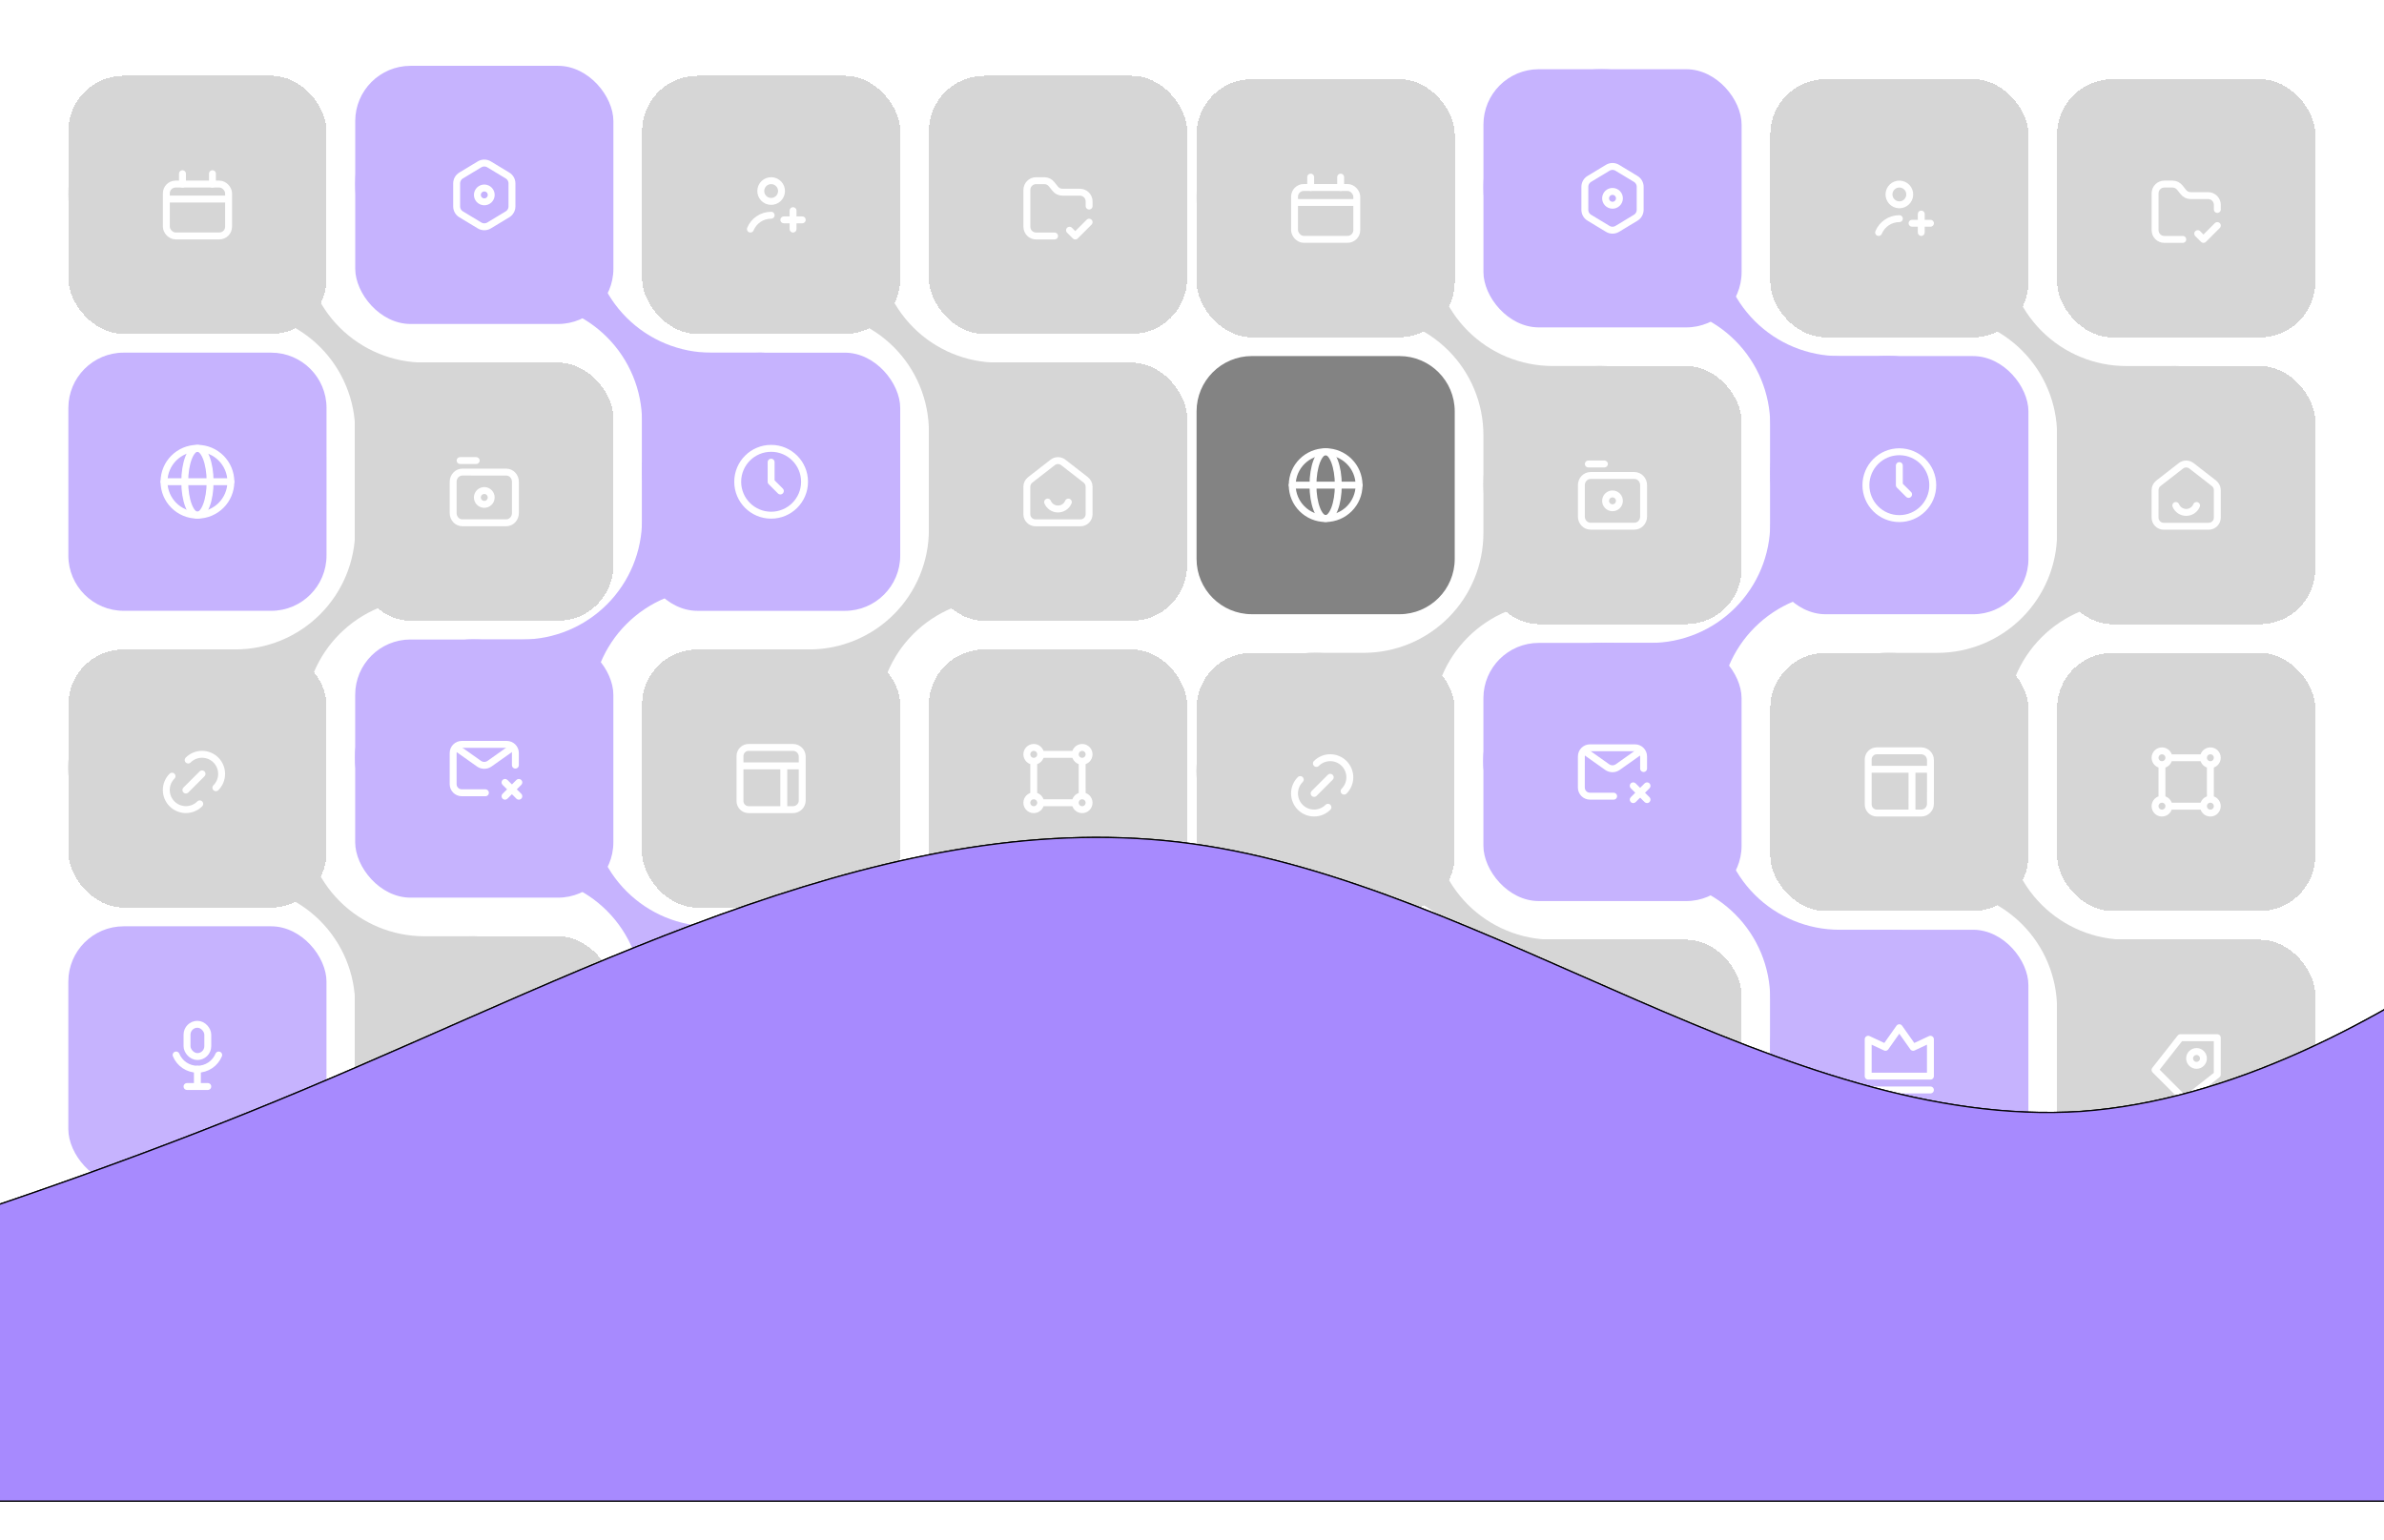 <svg width="1920" height="1240" viewBox="0 0 1920 1240" fill="none" xmlns="http://www.w3.org/2000/svg">
<g clip-path="url(#clip0_110_88)">
<rect width="1920" height="1240" fill="white"/>
<g opacity="0.65">
<g filter="url(#filter0_d_110_88)">
<path fill-rule="evenodd" clip-rule="evenodd" d="M55.069 148.125C55.072 95.589 97.664 53.003 150.2 53.006V53.006C202.736 53.01 245.322 95.602 245.319 148.138L245.316 187.545C245.314 213.134 255.478 237.676 273.571 255.772V255.772C291.665 273.868 316.205 284.035 341.795 284.037L381.202 284.039C433.738 284.043 476.324 326.634 476.321 379.17V379.17C476.317 431.706 433.726 474.292 381.19 474.289V474.289C328.654 474.285 286.068 431.694 286.071 379.158L286.074 339.751C286.075 314.161 275.912 289.619 257.818 271.523V271.523C239.725 253.427 215.184 243.26 189.594 243.259L150.187 243.256C97.651 243.253 55.065 200.661 55.069 148.125V148.125Z" fill="#C0C0C0"/>
</g>
<g filter="url(#filter1_d_110_88)">
<path fill-rule="evenodd" clip-rule="evenodd" d="M55.038 610.16C55.035 662.696 97.621 705.288 150.157 705.291V705.291C202.693 705.295 245.284 662.709 245.288 610.173L245.291 570.765C245.292 545.176 255.459 520.635 273.555 502.542V502.542C291.651 484.448 316.193 474.285 341.782 474.286L381.19 474.289C433.726 474.292 476.317 431.706 476.321 379.17V379.17C476.324 326.634 433.738 284.043 381.202 284.039V284.039C328.666 284.036 286.075 326.622 286.071 379.158L286.068 418.565C286.067 444.155 275.9 468.695 257.804 486.789V486.789C239.708 504.882 215.166 515.046 189.577 515.044L150.169 515.041C97.633 515.038 55.042 557.624 55.038 610.16V610.16Z" fill="#C0C0C0"/>
</g>
<path fill-rule="evenodd" clip-rule="evenodd" d="M286.056 610.175C286.052 662.711 328.638 705.303 381.174 705.307V705.307C433.71 705.31 476.302 662.724 476.306 610.188L476.308 570.781C476.31 545.191 486.477 520.65 504.573 502.557V502.557C522.668 484.464 547.21 474.3 572.8 474.302L612.207 474.304C664.743 474.308 707.335 431.722 707.338 379.186V379.186C707.342 326.65 664.756 284.058 612.22 284.054V284.054C559.684 284.051 517.092 326.637 517.089 379.173L517.086 418.58C517.084 444.17 506.917 468.711 488.821 486.804V486.804C470.726 504.897 446.183 515.061 420.594 515.059L381.187 515.057C328.651 515.053 286.059 557.639 286.056 610.175V610.175Z" fill="#A78AFE"/>
<g filter="url(#filter2_d_110_88)">
<path fill-rule="evenodd" clip-rule="evenodd" d="M517.073 610.191C517.07 662.727 559.656 705.318 612.192 705.322V705.322C664.728 705.325 707.32 662.739 707.323 610.203L707.326 570.796C707.327 545.206 717.494 520.666 735.59 502.572V502.572C753.686 484.479 778.228 474.316 803.817 474.317L843.225 474.32C895.761 474.323 938.353 431.737 938.356 379.201V379.201C938.36 326.665 895.774 284.074 843.237 284.07V284.07C790.701 284.067 748.11 326.653 748.106 379.189L748.104 418.595C748.102 444.185 737.935 468.726 719.839 486.819V486.819C701.743 504.913 677.201 515.077 651.611 515.075L612.205 515.072C559.669 515.069 517.077 557.655 517.073 610.191V610.191Z" fill="#C0C0C0"/>
</g>
<g filter="url(#filter3_d_110_88)">
<path fill-rule="evenodd" clip-rule="evenodd" d="M55.038 610.16C55.042 557.624 97.633 515.038 150.169 515.041V515.041C202.705 515.045 245.291 557.637 245.288 610.173L245.285 649.58C245.284 675.17 255.447 699.712 273.541 717.807V717.807C291.634 735.903 316.175 746.07 341.764 746.072L381.172 746.074C433.708 746.078 476.294 788.67 476.29 841.206V841.206C476.287 893.742 433.695 936.328 381.159 936.324V936.324C328.623 936.321 286.037 893.729 286.04 841.193L286.043 801.786C286.045 776.196 275.881 751.654 257.788 733.558V733.558C239.694 715.463 215.153 705.296 189.564 705.294L150.157 705.291C97.621 705.288 55.035 662.696 55.038 610.16V610.16Z" fill="#C0C0C0"/>
</g>
<g filter="url(#filter4_d_110_88)">
<path fill-rule="evenodd" clip-rule="evenodd" d="M55.008 1072.2C55.004 1124.73 97.59 1167.32 150.126 1167.33V1167.33C202.662 1167.33 245.254 1124.74 245.257 1072.21L245.26 1032.8C245.262 1007.21 255.429 982.671 273.524 964.577V964.577C291.62 946.484 316.162 936.32 341.752 936.322L381.159 936.324C433.695 936.328 476.287 893.742 476.29 841.206V841.206C476.294 788.67 433.708 746.078 381.172 746.075V746.075C328.636 746.071 286.044 788.657 286.04 841.193L286.038 880.6C286.036 906.19 275.869 930.731 257.773 948.824V948.824C239.678 966.917 215.135 977.081 189.546 977.079L150.139 977.077C97.603 977.073 55.011 1019.66 55.008 1072.2V1072.2Z" fill="#C0C0C0"/>
</g>
<path fill-rule="evenodd" clip-rule="evenodd" d="M286.025 1072.21C286.022 1124.75 328.608 1167.34 381.144 1167.34V1167.34C433.68 1167.35 476.271 1124.76 476.275 1072.22L476.277 1032.82C476.279 1007.23 486.446 982.686 504.542 964.592V964.592C522.638 946.499 547.18 936.335 572.769 936.337L612.177 936.34C664.713 936.343 707.304 893.757 707.308 841.221V841.221C707.311 788.685 664.725 746.093 612.189 746.09V746.09C559.653 746.086 517.061 788.672 517.058 841.208L517.055 880.616C517.054 906.205 506.887 930.746 488.791 948.839V948.839C470.695 966.933 446.153 977.096 420.564 977.095L381.156 977.092C328.62 977.088 286.029 1019.67 286.025 1072.21V1072.21Z" fill="#A78AFE"/>
<g filter="url(#filter5_d_110_88)">
<path fill-rule="evenodd" clip-rule="evenodd" d="M517.043 1072.23C517.039 1124.76 559.625 1167.35 612.161 1167.36V1167.36C664.697 1167.36 707.289 1124.77 707.292 1072.24L707.295 1032.83C707.297 1007.24 717.464 982.701 735.56 964.608V964.608C753.655 946.514 778.197 936.35 803.787 936.352L843.194 936.355C895.73 936.358 938.322 893.772 938.325 841.236V841.236C938.329 788.7 895.743 746.108 843.207 746.105V746.105C790.671 746.102 748.079 788.688 748.076 841.224L748.073 880.631C748.071 906.22 737.904 930.761 719.809 948.854V948.854C701.713 966.948 677.171 977.111 651.581 977.11L612.174 977.107C559.638 977.104 517.046 1019.69 517.043 1072.23V1072.23Z" fill="#C0C0C0"/>
</g>
<path fill-rule="evenodd" clip-rule="evenodd" d="M286.086 148.14C286.09 95.604 328.682 53.018 381.218 53.022V53.022C433.754 53.025 476.34 95.617 476.336 148.153L476.334 187.56C476.332 213.15 486.496 237.692 504.589 255.788V255.788C522.682 273.883 547.223 284.05 572.812 284.052L612.22 284.055C664.756 284.058 707.342 326.65 707.338 379.186V379.186C707.335 431.722 664.743 474.308 612.207 474.304V474.304C559.671 474.301 517.085 431.709 517.089 379.173L517.091 339.766C517.093 314.177 506.929 289.634 488.836 271.539V271.539C470.742 253.443 446.202 243.276 420.612 243.274L381.205 243.271C328.669 243.268 286.083 200.676 286.086 148.14V148.14Z" fill="#A78AFE"/>
<path fill-rule="evenodd" clip-rule="evenodd" d="M286.056 610.175C286.059 557.639 328.651 515.053 381.187 515.057V515.057C433.723 515.06 476.309 557.652 476.305 610.188L476.303 649.595C476.301 675.185 486.465 699.727 504.558 717.823V717.823C522.652 735.918 547.192 746.085 572.782 746.087L612.189 746.09C664.725 746.093 707.311 788.685 707.308 841.221V841.221C707.304 893.757 664.713 936.343 612.177 936.339V936.339C559.641 936.336 517.054 893.744 517.058 841.208L517.061 801.801C517.062 776.212 506.898 751.669 488.805 733.574V733.574C470.712 715.478 446.171 705.311 420.581 705.309L381.174 705.306C328.638 705.303 286.052 662.711 286.056 610.175V610.175Z" fill="#A78AFE"/>
<g filter="url(#filter6_d_110_88)">
<path fill-rule="evenodd" clip-rule="evenodd" d="M517.104 148.155C517.107 95.619 559.699 53.033 612.235 53.037V53.037C664.771 53.04 707.357 95.632 707.354 148.168L707.351 187.576C707.349 213.165 717.513 237.707 735.606 255.803V255.803C753.7 273.898 778.241 284.065 803.83 284.067L843.237 284.07C895.773 284.073 938.359 326.665 938.356 379.201V379.201C938.352 431.737 895.761 474.323 843.225 474.32V474.32C790.689 474.316 748.103 431.724 748.106 379.188L748.109 339.781C748.11 314.192 737.947 289.65 719.853 271.554V271.554C701.76 253.458 677.219 243.291 651.629 243.289L612.223 243.287C559.687 243.283 517.1 200.691 517.104 148.155V148.155Z" fill="#C0C0C0"/>
</g>
<g filter="url(#filter7_d_110_88)">
<path fill-rule="evenodd" clip-rule="evenodd" d="M517.073 610.191C517.077 557.655 559.668 515.069 612.205 515.072V515.072C664.741 515.076 707.327 557.667 707.323 610.204L707.32 649.611C707.319 675.2 717.483 699.742 735.576 717.838V717.838C753.669 735.934 778.21 746.101 803.799 746.102L843.207 746.105C895.743 746.108 938.329 788.7 938.325 841.236V841.236C938.322 893.772 895.73 936.358 843.194 936.355V936.355C790.658 936.351 748.072 893.76 748.076 841.224L748.078 801.816C748.08 776.227 737.916 751.685 719.823 733.589V733.589C701.729 715.493 677.189 705.326 651.599 705.325L612.192 705.322C559.656 705.319 517.07 662.727 517.073 610.191V610.191Z" fill="#C0C0C0"/>
</g>
<path d="M55.057 328.571C55.058 303.965 75.007 284.019 99.613 284.021L218.423 284.028C243.029 284.03 262.975 303.979 262.974 328.585L262.966 447.395C262.964 472.001 243.015 491.947 218.409 491.945L99.6 491.937C74.993 491.936 55.047 471.987 55.049 447.381L55.057 328.571Z" fill="#A78AFD"/>
<g clip-path="url(#clip1_110_88)">
<ellipse cx="159.011" cy="387.983" rx="10.21" ry="26.918" stroke="white" stroke-width="5.569"/>
<path d="M132.093 387.981L185.929 387.985" stroke="white" stroke-width="5.569" stroke-linecap="round" stroke-linejoin="round"/>
<circle cx="159.011" cy="387.983" r="26.918" stroke="white" stroke-width="5.569"/>
</g>
<rect x="55.029" y="746.053" width="207.917" height="207.917" rx="44.554" fill="#A78AFD"/>
<rect x="150.628" y="824.957" width="16.708" height="25.99" rx="8.354" stroke="white" stroke-width="5.569"/>
<path d="M176.132 849.698C174.726 853.09 172.347 855.989 169.294 858.029C166.241 860.069 162.651 861.157 158.98 861.157C155.308 861.157 151.719 860.068 148.666 858.028C145.614 855.987 143.235 853.088 141.83 849.696" stroke="white" stroke-width="5.569" stroke-linecap="round" stroke-linejoin="round"/>
<path d="M158.98 861.157L158.979 875.08M158.979 875.08L167.333 875.08M158.979 875.08L150.625 875.079" stroke="white" stroke-width="5.569" stroke-linecap="round" stroke-linejoin="round"/>
<g filter="url(#filter8_d_110_88)">
<rect x="55.044" y="515.035" width="207.917" height="207.917" rx="44.554" fill="#C0C0C0" shape-rendering="crispEdges"/>
<path d="M160.87 639.44C157.911 642.399 153.897 644.062 149.712 644.061C145.527 644.061 141.514 642.398 138.555 639.439C135.596 636.479 133.934 632.466 133.934 628.281C133.934 624.096 135.597 620.082 138.556 617.123" stroke="white" stroke-width="5.569" stroke-linecap="round"/>
<path d="M151.552 604.13C154.511 601.171 158.525 599.508 162.71 599.509C166.895 599.509 170.908 601.172 173.867 604.131C176.826 607.091 178.489 611.104 178.488 615.289C178.488 619.474 176.825 623.488 173.866 626.447" stroke="white" stroke-width="5.569" stroke-linecap="round"/>
<path d="M162.709 615.288L149.713 628.282" stroke="white" stroke-width="5.569" stroke-linecap="round"/>
</g>
<g filter="url(#filter9_d_110_88)">
<rect x="55.014" y="977.07" width="207.917" height="207.917" rx="44.554" fill="#C0C0C0" shape-rendering="crispEdges"/>
<path d="M160.84 1101.48C157.88 1104.43 153.867 1106.1 149.682 1106.1C145.497 1106.1 141.483 1104.43 138.524 1101.47C135.565 1098.51 133.903 1094.5 133.903 1090.32C133.904 1086.13 135.566 1082.12 138.526 1079.16" stroke="white" stroke-width="5.569" stroke-linecap="round"/>
<path d="M151.521 1066.16C154.481 1063.21 158.494 1061.54 162.679 1061.54C166.864 1061.54 170.878 1063.21 173.837 1066.17C176.796 1069.13 178.458 1073.14 178.458 1077.32C178.457 1081.51 176.795 1085.52 173.835 1088.48" stroke="white" stroke-width="5.569" stroke-linecap="round"/>
<path d="M162.678 1077.32L149.683 1090.32" stroke="white" stroke-width="5.569" stroke-linecap="round"/>
</g>
<rect x="286.093" y="53.015" width="207.917" height="207.917" rx="44.554" fill="#A78AFE"/>
<path d="M384.478 156.796C384.454 157.527 384.574 158.256 384.831 158.94C385.088 159.625 385.478 160.252 385.978 160.786C386.478 161.32 387.078 161.75 387.744 162.053C388.41 162.355 389.129 162.523 389.86 162.547C390.591 162.571 391.319 162.451 392.004 162.194C392.688 161.936 393.316 161.547 393.85 161.047C394.384 160.547 394.814 159.947 395.116 159.281C395.418 158.615 395.586 157.896 395.61 157.165C395.634 156.434 395.515 155.706 395.257 155.021C395 154.337 394.61 153.709 394.11 153.175C393.611 152.641 393.011 152.211 392.345 151.909C391.679 151.607 390.96 151.439 390.229 151.415C389.498 151.39 388.769 151.51 388.085 151.768C387.4 152.025 386.773 152.415 386.239 152.914C385.705 153.414 385.274 154.014 384.972 154.68C384.67 155.346 384.502 156.065 384.478 156.796Z" stroke="white" stroke-width="5.569" stroke-linecap="round" stroke-linejoin="round"/>
<path d="M386.206 132.382C388.567 130.956 391.525 130.956 393.886 132.383L408.736 141.357C410.962 142.701 412.322 145.112 412.322 147.712L412.32 166.252C412.32 168.852 410.96 171.263 408.734 172.607L393.882 181.579C391.521 183.005 388.564 183.005 386.203 181.578L371.352 172.605C369.126 171.26 367.767 168.849 367.767 166.249L367.768 147.709C367.768 145.109 369.128 142.699 371.354 141.354L386.206 132.382Z" stroke="white" stroke-width="5.569" stroke-linejoin="round"/>
<g filter="url(#filter10_d_110_88)">
<rect x="286.077" y="284.033" width="207.917" height="207.917" rx="44.554" fill="#C0C0C0" shape-rendering="crispEdges"/>
<path d="M364.968 379.996C364.968 375.7 368.293 372.218 372.394 372.218L407.666 372.22C411.767 372.22 415.091 375.703 415.091 380L415.089 405.282C415.089 409.579 411.764 413.061 407.663 413.061L372.391 413.059C368.29 413.058 364.966 409.575 364.966 405.279L364.968 379.996Z" stroke="white" stroke-width="5.569"/>
<path d="M384.462 392.455C384.438 393.186 384.558 393.914 384.816 394.599C385.073 395.284 385.463 395.911 385.962 396.445C386.462 396.979 387.062 397.409 387.728 397.711C388.394 398.013 389.113 398.181 389.844 398.206C390.575 398.23 391.304 398.11 391.988 397.852C392.673 397.595 393.3 397.205 393.834 396.706C394.368 396.206 394.798 395.606 395.1 394.94C395.403 394.274 395.57 393.555 395.595 392.824C395.619 392.093 395.499 391.364 395.242 390.68C394.984 389.995 394.595 389.368 394.095 388.834C393.595 388.3 392.995 387.87 392.329 387.568C391.663 387.265 390.944 387.097 390.213 387.073C389.482 387.049 388.754 387.169 388.069 387.426C387.384 387.684 386.757 388.073 386.223 388.573C385.689 389.073 385.259 389.673 384.957 390.339C384.655 391.005 384.487 391.724 384.462 392.455Z" stroke="white" stroke-width="5.569" stroke-linecap="round" stroke-linejoin="round"/>
<path d="M383.533 365.721C385.071 365.721 386.318 364.475 386.318 362.937C386.318 361.399 385.071 360.152 383.533 360.152L383.533 365.721ZM370.538 360.151C369.001 360.151 367.754 361.398 367.754 362.936C367.754 364.473 369 365.72 370.538 365.72L370.538 360.151ZM383.533 360.152L370.538 360.151L370.538 365.72L383.533 365.721L383.533 360.152Z" fill="white"/>
</g>
<g filter="url(#filter11_d_110_88)">
<rect x="286.047" y="746.068" width="207.917" height="207.917" rx="44.554" fill="#C0C0C0" shape-rendering="crispEdges"/>
<path d="M377.932 845.392L376.551 842.974C375.683 843.47 375.148 844.392 375.148 845.392L377.932 845.392ZM395.567 862.101L395.567 864.885C396.681 864.885 397.687 864.221 398.126 863.198L395.567 862.101ZM409.492 858.325L409.315 861.104L409.492 858.325ZM397.473 857.655L394.913 856.558L397.473 857.655ZM400.352 856.582L399.373 859.189L400.352 856.582ZM383.539 839.907L380.948 840.927L383.539 839.907ZM362.153 832.396C362.152 846.397 366.266 857.852 374.221 865.809C382.177 873.765 393.631 877.88 407.632 877.881L407.633 872.312C394.715 872.311 384.822 868.534 378.159 861.871C371.497 855.207 367.722 845.313 367.723 832.396L362.153 832.396ZM414.13 871.384L414.131 860.245L408.562 860.245L408.561 871.383L414.13 871.384ZM375.148 845.392C375.147 850.482 377.667 855.345 381.336 858.883C385.017 862.433 390.094 864.885 395.567 864.885L395.567 859.316C391.758 859.316 388.017 857.59 385.202 854.874C382.373 852.146 380.717 848.656 380.717 845.392L375.148 845.392ZM379.314 847.81L384.084 845.084L381.322 840.248L376.551 842.974L379.314 847.81ZM398.126 863.198L400.032 858.752L394.913 856.558L393.008 861.004L398.126 863.198ZM386.13 838.887C385.249 836.65 384.669 833.19 384.489 830.362L378.931 830.716C379.129 833.821 379.767 837.929 380.948 840.927L386.13 838.887ZM379.79 825.9L368.651 825.899L368.651 831.468L379.79 831.469L379.79 825.9ZM399.373 859.189C402.335 860.301 406.29 860.911 409.315 861.104L409.669 855.546C406.93 855.371 403.579 854.819 401.33 853.975L399.373 859.189ZM384.489 830.362C384.337 827.975 382.385 825.9 379.79 825.9L379.79 831.469C379.245 831.469 378.952 831.056 378.931 830.716L384.489 830.362ZM414.131 860.245C414.131 857.65 412.056 855.698 409.669 855.546L409.315 861.104C408.974 861.082 408.561 860.789 408.562 860.245L414.131 860.245ZM400.032 858.752C399.91 859.037 399.696 859.158 399.603 859.191C399.524 859.219 399.455 859.22 399.373 859.189L401.33 853.975C399.169 853.164 396.082 853.83 394.913 856.558L400.032 858.752ZM407.632 877.881C411.221 877.881 414.13 874.972 414.13 871.384L408.561 871.383C408.561 871.896 408.145 872.312 407.633 872.312L407.632 877.881ZM384.084 845.084C386.472 843.72 386.916 840.884 386.13 838.887L380.948 840.927C380.922 840.861 380.915 840.791 380.94 840.701C380.97 840.595 381.073 840.39 381.322 840.248L384.084 845.084ZM367.723 832.396C367.723 831.884 368.138 831.468 368.651 831.468L368.651 825.899C365.063 825.899 362.154 828.808 362.153 832.396L367.723 832.396Z" fill="white"/>
</g>
<rect x="286.062" y="515.05" width="207.917" height="207.917" rx="44.554" fill="#A78AFE"/>
<path d="M415.075 616.233L415.076 606.468C415.076 602.634 411.968 599.525 408.133 599.525L391.871 599.524L371.896 599.522C368.062 599.522 364.953 602.63 364.953 606.465L364.951 631.563C364.951 635.398 368.059 638.506 371.894 638.507L390.94 638.508" stroke="white" stroke-width="5.569" stroke-linecap="round" stroke-linejoin="round"/>
<path d="M367.738 602.307L385.722 615.047C388.293 616.869 391.734 616.869 394.306 615.048L412.291 602.31" stroke="white" stroke-width="5.569" stroke-linecap="round" stroke-linejoin="round"/>
<path d="M415.889 643.263C416.976 644.351 418.739 644.351 419.827 643.264C420.914 642.176 420.915 640.413 419.827 639.326L415.889 643.263ZM408.689 628.186C407.602 627.099 405.839 627.099 404.751 628.186C403.664 629.274 403.664 631.037 404.751 632.124L408.689 628.186ZM419.827 639.326L408.689 628.186L404.751 632.124L415.889 643.263L419.827 639.326Z" fill="white"/>
<path d="M404.751 639.325C403.663 640.412 403.663 642.175 404.75 643.263C405.838 644.35 407.601 644.35 408.688 643.263L404.751 639.325ZM419.828 632.125C420.915 631.038 420.915 629.275 419.828 628.187C418.74 627.1 416.977 627.099 415.89 628.187L419.828 632.125ZM408.688 643.263L419.828 632.125L415.89 628.187L404.751 639.325L408.688 643.263Z" fill="white"/>
<rect x="286.031" y="977.086" width="207.917" height="207.917" rx="44.554" fill="#A78AFE"/>
<path d="M415.044 1078.27L415.045 1068.5C415.045 1064.67 411.937 1061.56 408.103 1061.56L391.841 1061.56L371.866 1061.56C368.031 1061.56 364.923 1064.67 364.922 1068.5L364.921 1093.6C364.92 1097.43 368.029 1100.54 371.863 1100.54L390.91 1100.54" stroke="white" stroke-width="5.569" stroke-linecap="round" stroke-linejoin="round"/>
<path d="M367.707 1064.34L385.691 1077.08C388.262 1078.9 391.704 1078.9 394.275 1077.08L412.261 1064.34" stroke="white" stroke-width="5.569" stroke-linecap="round" stroke-linejoin="round"/>
<path d="M415.858 1105.3C416.946 1106.39 418.709 1106.39 419.796 1105.3C420.884 1104.21 420.884 1102.45 419.797 1101.36L415.858 1105.3ZM408.659 1090.22C407.571 1089.13 405.808 1089.13 404.721 1090.22C403.633 1091.31 403.633 1093.07 404.721 1094.16L408.659 1090.22ZM419.797 1101.36L408.659 1090.22L404.721 1094.16L415.858 1105.3L419.797 1101.36Z" fill="white"/>
<path d="M404.72 1101.36C403.633 1102.45 403.632 1104.21 404.72 1105.3C405.807 1106.39 407.57 1106.39 408.658 1105.3L404.72 1101.36ZM419.797 1094.16C420.885 1093.07 420.885 1091.31 419.797 1090.22C418.71 1089.14 416.947 1089.14 415.859 1090.22L419.797 1094.16ZM408.658 1105.3L419.797 1094.16L415.859 1090.22L404.72 1101.36L408.658 1105.3Z" fill="white"/>
<g filter="url(#filter12_d_110_88)">
<rect x="517.11" y="53.031" width="207.917" height="207.917" rx="44.554" fill="#C0C0C0" shape-rendering="crispEdges"/>
<path d="M612.713 145.581C612.677 146.677 612.857 147.77 613.243 148.797C613.629 149.824 614.213 150.764 614.963 151.565C615.713 152.366 616.613 153.012 617.612 153.465C618.611 153.918 619.689 154.17 620.786 154.206C621.882 154.243 622.975 154.063 624.002 153.677C625.029 153.291 625.97 152.706 626.771 151.957C627.572 151.207 628.217 150.307 628.67 149.308C629.123 148.309 629.375 147.23 629.412 146.134C629.448 145.038 629.268 143.945 628.882 142.918C628.496 141.891 627.912 140.95 627.162 140.149C626.412 139.348 625.512 138.703 624.513 138.25C623.514 137.796 622.436 137.544 621.339 137.508C620.243 137.472 619.15 137.652 618.123 138.038C617.096 138.424 616.155 139.008 615.354 139.758C614.553 140.507 613.908 141.407 613.455 142.406C613.002 143.406 612.75 144.484 612.713 145.581Z" stroke="white" stroke-width="5.569" stroke-linecap="round" stroke-linejoin="round"/>
<path d="M621.061 165.349C617.484 165.349 613.988 166.407 611.014 168.39C608.04 170.372 605.722 173.19 604.353 176.487" stroke="white" stroke-width="5.569" stroke-linecap="round" stroke-linejoin="round"/>
<path d="M646.122 171.849C647.66 171.849 648.907 170.602 648.907 169.064C648.907 167.526 647.66 166.279 646.122 166.279L646.122 171.849ZM631.271 166.278C629.733 166.278 628.487 167.525 628.487 169.063C628.486 170.601 629.733 171.847 631.271 171.848L631.271 166.278ZM646.122 166.279L631.271 166.278L631.271 171.848L646.122 171.849L646.122 166.279Z" fill="white"/>
<path d="M635.912 176.489C635.912 178.027 637.158 179.274 638.696 179.274C640.234 179.274 641.481 178.027 641.481 176.489L635.912 176.489ZM641.482 161.638C641.482 160.1 640.235 158.853 638.697 158.853C637.16 158.853 635.913 160.1 635.913 161.638L641.482 161.638ZM641.481 176.489L641.482 161.638L635.913 161.638L635.912 176.489L641.481 176.489Z" fill="white"/>
</g>
<rect x="517.095" y="284.048" width="207.917" height="207.917" rx="44.554" fill="#A78AFE"/>
<circle cx="621.046" cy="388.014" r="26.918" stroke="white" stroke-width="5.569"/>
<path d="M621.047 372.234L621.046 388.014L628.472 395.44" stroke="white" stroke-width="5.569" stroke-linecap="round" stroke-linejoin="round"/>
<rect x="517.064" y="746.083" width="207.917" height="207.917" rx="44.554" fill="#A78AFE"/>
<path d="M595.953 875.108L646.075 875.111" stroke="white" stroke-width="5.569" stroke-linecap="round" stroke-linejoin="round"/>
<path d="M646.076 863.973L595.953 863.97L595.955 834.268L609.878 840.766L621.017 824.987L632.155 840.767L646.078 834.271L646.076 863.973Z" stroke="white" stroke-width="5.569" stroke-linecap="round" stroke-linejoin="round"/>
<g filter="url(#filter13_d_110_88)">
<rect x="517.08" y="515.066" width="207.917" height="207.917" rx="44.554" fill="#C0C0C0" shape-rendering="crispEdges"/>
<path d="M631.24 644.094L638.665 644.094C642.766 644.094 646.091 640.77 646.091 636.669L646.093 608.823M631.24 644.094L602.911 644.092C599.077 644.091 595.968 640.983 595.969 637.148L595.97 608.82M631.24 644.094L631.242 608.822M631.242 608.822L646.093 608.823M631.242 608.822L595.97 608.82M646.093 608.823L646.094 601.397C646.094 597.296 642.77 593.972 638.669 593.971L602.914 593.969C599.08 593.969 595.971 597.077 595.971 600.911L595.97 608.82" stroke="white" stroke-width="5.569" stroke-linecap="round" stroke-linejoin="round"/>
</g>
<g filter="url(#filter14_d_110_88)">
<rect x="517.049" y="977.101" width="207.917" height="207.917" rx="44.554" fill="#C0C0C0" shape-rendering="crispEdges"/>
<path d="M631.209 1106.13L638.635 1106.13C642.736 1106.13 646.06 1102.8 646.061 1098.7L646.063 1070.86M631.209 1106.13L602.88 1106.13C599.046 1106.13 595.938 1103.02 595.938 1099.18L595.94 1070.85M631.209 1106.13L631.211 1070.86M631.211 1070.86L646.063 1070.86M631.211 1070.86L595.94 1070.85M646.063 1070.86L646.063 1063.43C646.063 1059.33 642.739 1056.01 638.638 1056.01L602.884 1056C599.049 1056 595.941 1059.11 595.94 1062.95L595.94 1070.85" stroke="white" stroke-width="5.569" stroke-linecap="round" stroke-linejoin="round"/>
</g>
<g filter="url(#filter15_d_110_88)">
<rect x="748.128" y="53.046" width="207.917" height="207.917" rx="44.554" fill="#C0C0C0" shape-rendering="crispEdges"/>
<path d="M861.36 177.432L866.001 182.074L877.14 170.936" stroke="white" stroke-width="5.569" stroke-linecap="round" stroke-linejoin="round"/>
<path d="M849.307 182.072L834.442 182.071C830.341 182.071 827.017 178.746 827.017 174.645L827.019 144.943C827.019 140.842 830.344 137.517 834.445 137.518L841.086 137.518C843.342 137.518 845.475 138.544 846.884 140.305L849.851 144.014C851.26 145.775 853.393 146.801 855.649 146.801L869.716 146.802C873.817 146.802 877.141 150.127 877.141 154.228L877.141 157.941" stroke="white" stroke-width="5.569" stroke-linecap="round" stroke-linejoin="round"/>
</g>
<g filter="url(#filter16_d_110_88)">
<rect x="748.113" y="284.063" width="207.917" height="207.917" rx="44.554" fill="#C0C0C0" shape-rendering="crispEdges"/>
<path d="M827.001 406.146L827.003 383.997C827.003 381.855 827.992 379.833 829.684 378.517L847.803 364.426C850.31 362.476 853.821 362.477 856.328 364.427L874.446 378.52C876.137 379.836 877.126 381.858 877.126 384.001L877.124 406.149C877.124 409.984 874.015 413.092 870.181 413.092L833.944 413.089C830.109 413.089 827.001 409.98 827.001 406.146Z" stroke="white" stroke-width="5.569" stroke-linecap="round" stroke-linejoin="round"/>
<path d="M860.417 396.383C859.733 398.032 858.574 399.441 857.087 400.432C855.6 401.423 853.852 401.952 852.063 401.952C850.275 401.952 848.527 401.423 847.04 400.431C845.553 399.44 844.394 398.031 843.71 396.382" stroke="white" stroke-width="5.569" stroke-linecap="round" stroke-linejoin="round"/>
</g>
<g filter="url(#filter17_d_110_88)">
<rect x="748.082" y="746.099" width="207.917" height="207.917" rx="44.554" fill="#C0C0C0" shape-rendering="crispEdges"/>
<path d="M877.097 825.005L847.394 825.003L826.972 850.991L851.104 875.126L877.095 854.707L877.097 825.005Z" stroke="white" stroke-width="5.569" stroke-linecap="round" stroke-linejoin="round"/>
<circle cx="860.388" cy="841.711" r="5.569" stroke="white" stroke-width="5.569"/>
</g>
<g filter="url(#filter18_d_110_88)">
<rect x="748.097" y="515.081" width="207.917" height="207.917" rx="44.554" fill="#C0C0C0" shape-rendering="crispEdges"/>
<path d="M865.97 638.54C865.97 641.615 868.463 644.109 871.539 644.109C874.615 644.109 877.109 641.616 877.109 638.54C877.109 635.465 874.616 632.971 871.54 632.971C868.464 632.971 865.971 635.464 865.97 638.54ZM865.97 638.54L852.047 638.539L838.124 638.538M832.557 605.122L832.556 619.045L832.556 632.968M832.557 605.122C835.633 605.122 838.127 602.629 838.127 599.553M832.557 605.122C829.482 605.122 826.988 602.628 826.989 599.553C826.989 596.477 829.482 593.984 832.558 593.984C835.634 593.984 838.127 596.478 838.127 599.553M832.556 632.968C829.48 632.968 826.986 635.461 826.986 638.537C826.986 641.613 829.479 644.106 832.555 644.107C835.631 644.107 838.124 641.614 838.124 638.538M832.556 632.968C835.631 632.968 838.125 635.462 838.124 638.538M871.555 632.971L871.541 619.048L871.542 605.125M871.542 605.125C874.618 605.125 877.111 602.632 877.111 599.556C877.112 596.48 874.618 593.987 871.542 593.986C868.467 593.986 865.973 596.479 865.973 599.555M871.542 605.125C868.466 605.125 865.973 602.631 865.973 599.555M865.973 599.555L850.194 599.554L838.127 599.553" stroke="white" stroke-width="5.569"/>
</g>
<g filter="url(#filter19_d_110_88)">
<rect x="748.067" y="977.116" width="207.917" height="207.917" rx="44.554" fill="#C0C0C0" shape-rendering="crispEdges"/>
<path d="M865.94 1100.57C865.94 1103.65 868.433 1106.14 871.509 1106.14C874.584 1106.14 877.078 1103.65 877.078 1100.58C877.078 1097.5 874.585 1095.01 871.509 1095.01C868.434 1095.01 865.94 1097.5 865.94 1100.57ZM865.94 1100.57L852.017 1100.57L838.094 1100.57M832.527 1067.16L832.526 1081.08L832.525 1095M832.527 1067.16C835.603 1067.16 838.096 1064.66 838.096 1061.59M832.527 1067.16C829.451 1067.16 826.958 1064.66 826.958 1061.59C826.958 1058.51 829.452 1056.02 832.528 1056.02C835.603 1056.02 838.097 1058.51 838.096 1061.59M832.525 1095C829.449 1095 826.956 1097.5 826.955 1100.57C826.955 1103.65 829.448 1106.14 832.524 1106.14C835.6 1106.14 838.094 1103.65 838.094 1100.57M832.525 1095C835.601 1095 838.094 1097.5 838.094 1100.57M871.524 1095.01L871.51 1081.08L871.511 1067.16M871.511 1067.16C874.587 1067.16 877.081 1064.67 877.081 1061.59C877.081 1058.52 874.588 1056.02 871.512 1056.02C868.436 1056.02 865.943 1058.51 865.942 1061.59M871.511 1067.16C868.435 1067.16 865.942 1064.67 865.942 1061.59M865.942 1061.59L850.163 1061.59L838.096 1061.59" stroke="white" stroke-width="5.569"/>
</g>
<g filter="url(#filter20_d_110_88)">
<rect x="55.075" y="53" width="207.917" height="207.917" rx="44.554" fill="#C0C0C0" shape-rendering="crispEdges"/>
<rect x="133.966" y="140.256" width="50.123" height="41.769" rx="7.426" stroke="white" stroke-width="5.569" stroke-linejoin="round"/>
<path d="M146.962 131.903L146.961 140.257" stroke="white" stroke-width="5.569" stroke-linecap="round"/>
<path d="M171.095 131.905L171.094 140.259" stroke="white" stroke-width="5.569" stroke-linecap="round"/>
<path d="M133.965 152.323L184.088 152.326" stroke="white" stroke-width="5.569"/>
</g>
<g filter="url(#filter21_d_110_88)">
<path fill-rule="evenodd" clip-rule="evenodd" d="M963.692 150.87C963.696 98.334 1006.29 55.748 1058.82 55.751V55.751C1111.36 55.755 1153.95 98.347 1153.94 150.883L1153.94 190.29C1153.94 215.879 1164.1 240.422 1182.19 258.517V258.517C1200.29 276.613 1224.83 286.78 1250.42 286.782L1289.83 286.784C1342.36 286.788 1384.95 329.379 1384.94 381.915V381.915C1384.94 434.452 1342.35 477.038 1289.81 477.034V477.034C1237.28 477.031 1194.69 434.439 1194.69 381.903L1194.7 342.496C1194.7 316.906 1184.54 292.364 1166.44 274.268V274.268C1148.35 256.173 1123.81 246.006 1098.22 246.004L1058.81 246.001C1006.27 245.998 963.689 203.406 963.692 150.87V150.87Z" fill="#C0C0C0"/>
</g>
<g filter="url(#filter22_d_110_88)">
<path fill-rule="evenodd" clip-rule="evenodd" d="M963.662 612.905C963.658 665.441 1006.24 708.033 1058.78 708.036V708.036C1111.32 708.04 1153.91 665.454 1153.91 612.918L1153.91 573.511C1153.92 547.921 1164.08 523.38 1182.18 505.287V505.287C1200.27 487.194 1224.82 477.03 1250.41 477.031L1289.81 477.034C1342.35 477.038 1384.94 434.452 1384.94 381.915V381.915C1384.95 329.379 1342.36 286.788 1289.83 286.784V286.784C1237.29 286.781 1194.7 329.367 1194.69 381.903L1194.69 421.31C1194.69 446.9 1184.52 471.44 1166.43 489.534V489.534C1148.33 507.627 1123.79 517.791 1098.2 517.789L1058.79 517.787C1006.26 517.783 963.665 560.369 963.662 612.905V612.905Z" fill="#C0C0C0"/>
</g>
<path fill-rule="evenodd" clip-rule="evenodd" d="M1194.68 612.92C1194.68 665.456 1237.26 708.048 1289.8 708.051V708.051C1342.33 708.055 1384.93 665.469 1384.93 612.933L1384.93 573.526C1384.93 547.936 1395.1 523.395 1413.2 505.302V505.302C1431.29 487.209 1455.83 477.045 1481.42 477.047L1520.83 477.049C1573.37 477.053 1615.96 434.467 1615.96 381.931V381.931C1615.97 329.395 1573.38 286.803 1520.84 286.799V286.799C1468.31 286.796 1425.72 329.382 1425.71 381.918L1425.71 421.325C1425.71 446.915 1415.54 471.456 1397.44 489.549V489.549C1379.35 507.642 1354.81 517.806 1329.22 517.804L1289.81 517.802C1237.27 517.798 1194.68 560.384 1194.68 612.92V612.92Z" fill="#A78AFE"/>
<g filter="url(#filter23_d_110_88)">
<path fill-rule="evenodd" clip-rule="evenodd" d="M1425.7 612.936C1425.69 665.472 1468.28 708.064 1520.82 708.067V708.067C1573.35 708.071 1615.94 665.485 1615.95 612.949L1615.95 573.541C1615.95 547.951 1626.12 523.411 1644.21 505.318V505.318C1662.31 487.224 1686.85 477.061 1712.44 477.062L1751.85 477.065C1804.38 477.068 1846.98 434.482 1846.98 381.946V381.946C1846.98 329.41 1804.4 286.819 1751.86 286.815V286.815C1699.32 286.812 1656.73 329.398 1656.73 381.934L1656.73 421.34C1656.73 446.93 1646.56 471.471 1628.46 489.564V489.564C1610.37 507.658 1585.82 517.822 1560.23 517.82L1520.83 517.817C1468.29 517.814 1425.7 560.4 1425.7 612.936V612.936Z" fill="#C0C0C0"/>
</g>
<g filter="url(#filter24_d_110_88)">
<path fill-rule="evenodd" clip-rule="evenodd" d="M963.662 612.905C963.665 560.369 1006.26 517.783 1058.79 517.787V517.787C1111.33 517.79 1153.91 560.382 1153.91 612.918L1153.91 652.325C1153.91 677.915 1164.07 702.457 1182.16 720.552V720.552C1200.26 738.648 1224.8 748.815 1250.39 748.817L1289.8 748.819C1342.33 748.823 1384.92 791.415 1384.91 843.951V843.951C1384.91 896.487 1342.32 939.073 1289.78 939.069V939.069C1237.25 939.066 1194.66 896.474 1194.66 843.938L1194.67 804.531C1194.67 778.941 1184.5 754.399 1166.41 736.303V736.303C1148.32 718.208 1123.78 708.041 1098.19 708.039L1058.78 708.036C1006.24 708.033 963.658 665.441 963.662 612.905V612.905Z" fill="#C0C0C0"/>
</g>
<g filter="url(#filter25_d_110_88)">
<path fill-rule="evenodd" clip-rule="evenodd" d="M963.631 1074.94C963.627 1127.48 1006.21 1170.07 1058.75 1170.07V1170.07C1111.29 1170.08 1153.88 1127.49 1153.88 1074.95L1153.88 1035.55C1153.89 1009.96 1164.05 985.416 1182.15 967.322V967.322C1200.24 949.229 1224.79 939.065 1250.38 939.067L1289.78 939.069C1342.32 939.073 1384.91 896.487 1384.91 843.951V843.951C1384.92 791.415 1342.33 748.823 1289.8 748.82V748.82C1237.26 748.816 1194.67 791.402 1194.66 843.938L1194.66 883.345C1194.66 908.935 1184.49 933.476 1166.4 951.569V951.569C1148.3 969.662 1123.76 979.826 1098.17 979.825L1058.76 979.822C1006.23 979.818 963.634 1022.4 963.631 1074.94V1074.94Z" fill="#C0C0C0"/>
</g>
<path fill-rule="evenodd" clip-rule="evenodd" d="M1194.65 1074.96C1194.65 1127.49 1237.23 1170.08 1289.77 1170.09V1170.09C1342.3 1170.09 1384.89 1127.5 1384.9 1074.97L1384.9 1035.56C1384.9 1009.97 1395.07 985.431 1413.17 967.337V967.337C1431.26 949.244 1455.8 939.08 1481.39 939.082L1520.8 939.085C1573.34 939.088 1615.93 896.502 1615.93 843.966V843.966C1615.93 791.43 1573.35 748.838 1520.81 748.835V748.835C1468.28 748.831 1425.68 791.418 1425.68 843.954L1425.68 883.361C1425.68 908.95 1415.51 933.491 1397.41 951.584V951.584C1379.32 969.678 1354.78 979.841 1329.19 979.84L1289.78 979.837C1237.24 979.834 1194.65 1022.42 1194.65 1074.96V1074.96Z" fill="#A78AFE"/>
<g filter="url(#filter26_d_110_88)">
<path fill-rule="evenodd" clip-rule="evenodd" d="M1425.67 1074.97C1425.66 1127.51 1468.25 1170.1 1520.78 1170.1V1170.1C1573.32 1170.11 1615.91 1127.52 1615.92 1074.98L1615.92 1035.58C1615.92 1009.99 1626.09 985.446 1644.18 967.353V967.353C1662.28 949.259 1686.82 939.096 1712.41 939.097L1751.82 939.1C1804.35 939.103 1846.95 896.517 1846.95 843.981V843.981C1846.95 791.445 1804.37 748.854 1751.83 748.85V748.85C1699.29 748.847 1656.7 791.433 1656.7 843.969L1656.7 883.376C1656.69 908.965 1646.53 933.506 1628.43 951.599V951.599C1610.34 969.693 1585.79 979.857 1560.2 979.855L1520.8 979.852C1468.26 979.849 1425.67 1022.43 1425.67 1074.97V1074.97Z" fill="#C0C0C0"/>
</g>
<path fill-rule="evenodd" clip-rule="evenodd" d="M1194.71 150.885C1194.71 98.349 1237.31 55.763 1289.84 55.767V55.767C1342.38 55.77 1384.96 98.362 1384.96 150.898L1384.96 190.305C1384.96 215.895 1395.12 240.437 1413.21 258.533V258.533C1431.31 276.628 1455.85 286.795 1481.44 286.797L1520.84 286.8C1573.38 286.803 1615.97 329.395 1615.96 381.931V381.931C1615.96 434.467 1573.37 477.053 1520.83 477.049V477.049C1468.29 477.046 1425.71 434.454 1425.71 381.918L1425.71 342.511C1425.72 316.922 1415.55 292.38 1397.46 274.284V274.284C1379.37 256.188 1354.83 246.021 1329.24 246.019L1289.83 246.017C1237.29 246.013 1194.71 203.421 1194.71 150.885V150.885Z" fill="#A78AFE"/>
<path fill-rule="evenodd" clip-rule="evenodd" d="M1194.68 612.92C1194.68 560.384 1237.27 517.798 1289.81 517.802V517.802C1342.35 517.805 1384.93 560.397 1384.93 612.933L1384.93 652.34C1384.92 677.93 1395.09 702.472 1413.18 720.568V720.568C1431.27 738.663 1455.82 748.83 1481.41 748.832L1520.81 748.835C1573.35 748.838 1615.93 791.43 1615.93 843.966V843.966C1615.93 896.502 1573.34 939.088 1520.8 939.084V939.084C1468.26 939.081 1425.68 896.489 1425.68 843.953L1425.68 804.546C1425.69 778.957 1415.52 754.414 1397.43 736.319V736.319C1379.34 718.223 1354.79 708.056 1329.2 708.054L1289.8 708.052C1237.26 708.048 1194.68 665.456 1194.68 612.92V612.92Z" fill="#A78AFE"/>
<g filter="url(#filter27_d_110_88)">
<path fill-rule="evenodd" clip-rule="evenodd" d="M1425.73 150.901C1425.73 98.365 1468.32 55.779 1520.86 55.782V55.782C1573.39 55.785 1615.98 98.377 1615.98 150.913L1615.97 190.321C1615.97 215.91 1626.14 240.452 1644.23 258.548V258.548C1662.32 276.644 1686.86 286.811 1712.45 286.812L1751.86 286.815C1804.4 286.818 1846.98 329.41 1846.98 381.946V381.946C1846.98 434.482 1804.38 477.068 1751.85 477.065V477.065C1699.31 477.061 1656.73 434.469 1656.73 381.933L1656.73 342.527C1656.73 316.937 1646.57 292.395 1628.48 274.299V274.299C1610.38 256.203 1585.84 246.036 1560.25 246.034L1520.85 246.032C1468.31 246.028 1425.72 203.437 1425.73 150.901V150.901Z" fill="#C0C0C0"/>
</g>
<g filter="url(#filter28_d_110_88)">
<path fill-rule="evenodd" clip-rule="evenodd" d="M1425.7 612.936C1425.7 560.4 1468.29 517.814 1520.83 517.817V517.817C1573.36 517.821 1615.95 560.412 1615.95 612.948L1615.94 652.356C1615.94 677.945 1626.11 702.487 1644.2 720.583V720.583C1662.29 738.679 1686.83 748.846 1712.42 748.847L1751.83 748.85C1804.37 748.854 1846.95 791.445 1846.95 843.981V843.981C1846.95 896.517 1804.35 939.103 1751.82 939.1V939.1C1699.28 939.096 1656.7 896.505 1656.7 843.969L1656.7 804.562C1656.7 778.972 1646.54 754.43 1628.45 736.334V736.334C1610.35 718.238 1585.81 708.071 1560.22 708.069L1520.82 708.067C1468.28 708.063 1425.69 665.472 1425.7 612.936V612.936Z" fill="#C0C0C0"/>
</g>
<path d="M963.68 331.316C963.682 306.71 983.631 286.764 1008.24 286.765L1127.05 286.773C1151.65 286.775 1171.6 306.724 1171.6 331.33L1171.59 450.139C1171.59 474.746 1151.64 494.692 1127.03 494.69L1008.22 494.682C983.617 494.681 963.671 474.732 963.672 450.126L963.68 331.316Z" fill="#000001" fill-opacity="0.75"/>
<g clip-path="url(#clip2_110_88)">
<ellipse cx="1067.63" cy="390.728" rx="10.21" ry="26.918" stroke="white" stroke-width="5.569"/>
<path d="M1040.72 390.726L1094.55 390.729" stroke="white" stroke-width="5.569" stroke-linecap="round" stroke-linejoin="round"/>
<circle cx="1067.63" cy="390.728" r="26.918" stroke="white" stroke-width="5.569"/>
</g>
<rect x="963.653" y="748.798" width="207.917" height="207.917" rx="44.554" fill="#000001" fill-opacity="0.75"/>
<rect x="1059.25" y="827.702" width="16.708" height="25.99" rx="8.354" stroke="white" stroke-width="5.569"/>
<path d="M1084.75 852.443C1083.35 855.835 1080.97 858.734 1077.92 860.774C1074.86 862.814 1071.27 863.902 1067.6 863.902C1063.93 863.902 1060.34 862.813 1057.29 860.773C1054.24 858.733 1051.86 855.833 1050.45 852.441" stroke="white" stroke-width="5.569" stroke-linecap="round" stroke-linejoin="round"/>
<path d="M1067.6 863.902L1067.6 877.825M1067.6 877.825L1075.96 877.825M1067.6 877.825L1059.25 877.824" stroke="white" stroke-width="5.569" stroke-linecap="round" stroke-linejoin="round"/>
<g filter="url(#filter29_d_110_88)">
<rect x="963.668" y="517.78" width="207.917" height="207.917" rx="44.554" fill="#C0C0C0" shape-rendering="crispEdges"/>
<path d="M1069.49 642.185C1066.53 645.144 1062.52 646.807 1058.34 646.806C1054.15 646.806 1050.14 645.143 1047.18 642.184C1044.22 639.225 1042.56 635.211 1042.56 631.026C1042.56 626.841 1044.22 622.828 1047.18 619.869" stroke="white" stroke-width="5.569" stroke-linecap="round"/>
<path d="M1060.18 606.875C1063.13 603.916 1067.15 602.254 1071.33 602.254C1075.52 602.254 1079.53 603.917 1082.49 606.876C1085.45 609.836 1087.11 613.849 1087.11 618.034C1087.11 622.219 1085.45 626.233 1082.49 629.192" stroke="white" stroke-width="5.569" stroke-linecap="round"/>
<path d="M1071.33 618.033L1058.34 631.027" stroke="white" stroke-width="5.569" stroke-linecap="round"/>
</g>
<g filter="url(#filter30_d_110_88)">
<rect x="963.637" y="979.815" width="207.917" height="207.917" rx="44.554" fill="#C0C0C0" shape-rendering="crispEdges"/>
<path d="M1069.46 1104.22C1066.5 1107.18 1062.49 1108.84 1058.31 1108.84C1054.12 1108.84 1050.11 1107.18 1047.15 1104.22C1044.19 1101.26 1042.53 1097.25 1042.53 1093.06C1042.53 1088.88 1044.19 1084.86 1047.15 1081.9" stroke="white" stroke-width="5.569" stroke-linecap="round"/>
<path d="M1060.14 1068.91C1063.1 1065.95 1067.12 1064.29 1071.3 1064.29C1075.49 1064.29 1079.5 1065.95 1082.46 1068.91C1085.42 1071.87 1087.08 1075.88 1087.08 1080.07C1087.08 1084.25 1085.42 1088.27 1082.46 1091.23" stroke="white" stroke-width="5.569" stroke-linecap="round"/>
<path d="M1071.3 1080.07L1058.31 1093.06" stroke="white" stroke-width="5.569" stroke-linecap="round"/>
</g>
<rect x="1194.72" y="55.761" width="207.917" height="207.917" rx="44.554" fill="#A78AFE"/>
<path d="M1293.1 159.541C1293.08 160.272 1293.2 161.001 1293.45 161.685C1293.71 162.37 1294.1 162.997 1294.6 163.531C1295.1 164.065 1295.7 164.496 1296.37 164.798C1297.03 165.1 1297.75 165.268 1298.48 165.292C1299.21 165.316 1299.94 165.196 1300.63 164.939C1301.31 164.682 1301.94 164.292 1302.47 163.792C1303.01 163.292 1303.44 162.692 1303.74 162.026C1304.04 161.36 1304.21 160.641 1304.23 159.91C1304.26 159.179 1304.14 158.451 1303.88 157.766C1303.62 157.082 1303.23 156.454 1302.73 155.92C1302.23 155.386 1301.63 154.956 1300.97 154.654C1300.3 154.352 1299.58 154.184 1298.85 154.16C1298.12 154.135 1297.39 154.255 1296.71 154.513C1296.02 154.77 1295.4 155.16 1294.86 155.659C1294.33 156.159 1293.9 156.759 1293.6 157.425C1293.29 158.091 1293.13 158.81 1293.1 159.541Z" stroke="white" stroke-width="5.569" stroke-linecap="round" stroke-linejoin="round"/>
<path d="M1294.83 135.128C1297.19 133.701 1300.15 133.701 1302.51 135.128L1317.36 144.102C1319.59 145.446 1320.95 147.857 1320.95 150.458L1320.94 168.997C1320.94 171.597 1319.58 174.008 1317.36 175.352L1302.51 184.324C1300.14 185.75 1297.19 185.75 1294.83 184.323L1279.98 175.35C1277.75 174.005 1276.39 171.594 1276.39 168.994L1276.39 150.455C1276.39 147.854 1277.75 145.444 1279.98 144.099L1294.83 135.128Z" stroke="white" stroke-width="5.569" stroke-linejoin="round"/>
<g filter="url(#filter31_d_110_88)">
<rect x="1194.7" y="286.778" width="207.917" height="207.917" rx="44.554" fill="#C0C0C0" shape-rendering="crispEdges"/>
<path d="M1273.59 382.742C1273.59 378.445 1276.92 374.963 1281.02 374.963L1316.29 374.965C1320.39 374.966 1323.71 378.449 1323.71 382.745L1323.71 408.027C1323.71 412.324 1320.39 415.806 1316.29 415.806L1281.01 415.804C1276.91 415.803 1273.59 412.32 1273.59 408.024L1273.59 382.742Z" stroke="white" stroke-width="5.569"/>
<path d="M1293.09 395.2C1293.06 395.931 1293.18 396.66 1293.44 397.344C1293.7 398.029 1294.09 398.656 1294.59 399.19C1295.09 399.724 1295.69 400.154 1296.35 400.456C1297.02 400.758 1297.74 400.926 1298.47 400.951C1299.2 400.975 1299.93 400.855 1300.61 400.598C1301.3 400.34 1301.92 399.951 1302.46 399.451C1302.99 398.951 1303.42 398.351 1303.72 397.685C1304.03 397.019 1304.19 396.3 1304.22 395.569C1304.24 394.838 1304.12 394.109 1303.87 393.425C1303.61 392.74 1303.22 392.113 1302.72 391.579C1302.22 391.045 1301.62 390.615 1300.95 390.313C1300.29 390.011 1299.57 389.843 1298.84 389.818C1298.11 389.794 1297.38 389.914 1296.69 390.171C1296.01 390.429 1295.38 390.818 1294.85 391.318C1294.31 391.818 1293.88 392.418 1293.58 393.084C1293.28 393.75 1293.11 394.469 1293.09 395.2Z" stroke="white" stroke-width="5.569" stroke-linecap="round" stroke-linejoin="round"/>
<path d="M1292.16 368.466C1293.69 368.466 1294.94 367.22 1294.94 365.682C1294.94 364.144 1293.69 362.897 1292.16 362.897L1292.16 368.466ZM1279.16 362.896C1277.62 362.896 1276.38 364.143 1276.38 365.681C1276.38 367.219 1277.62 368.465 1279.16 368.466L1279.16 362.896ZM1292.16 362.897L1279.16 362.896L1279.16 368.466L1292.16 368.466L1292.16 362.897Z" fill="white"/>
</g>
<g filter="url(#filter32_d_110_88)">
<rect x="1194.67" y="748.813" width="207.917" height="207.917" rx="44.554" fill="#C0C0C0" shape-rendering="crispEdges"/>
<path d="M1286.56 848.137L1285.17 845.719C1284.31 846.215 1283.77 847.137 1283.77 848.137L1286.56 848.137ZM1304.19 864.846L1304.19 867.63C1305.3 867.63 1306.31 866.967 1306.75 865.943L1304.19 864.846ZM1318.12 861.07L1317.94 863.849L1318.12 861.07ZM1306.1 860.4L1303.54 859.303L1306.1 860.4ZM1308.98 859.327L1308 861.934L1308.98 859.327ZM1292.16 842.652L1289.57 843.672L1292.16 842.652ZM1270.78 835.141C1270.78 849.142 1274.89 860.597 1282.84 868.554C1290.8 876.51 1302.25 880.625 1316.26 880.626L1316.26 875.057C1303.34 875.056 1293.45 871.279 1286.78 864.616C1280.12 857.952 1276.35 848.059 1276.35 835.141L1270.78 835.141ZM1322.75 874.129L1322.75 862.991L1317.18 862.99L1317.18 874.129L1322.75 874.129ZM1283.77 848.137C1283.77 853.227 1286.29 858.09 1289.96 861.628C1293.64 865.179 1298.72 867.63 1304.19 867.63L1304.19 862.061C1300.38 862.061 1296.64 860.335 1293.83 857.619C1291 854.891 1289.34 851.401 1289.34 848.137L1283.77 848.137ZM1287.94 850.555L1292.71 847.829L1289.94 842.993L1285.17 845.719L1287.94 850.555ZM1306.75 865.943L1308.66 861.497L1303.54 859.303L1301.63 863.749L1306.75 865.943ZM1294.75 841.632C1293.87 839.396 1293.29 835.935 1293.11 833.107L1287.55 833.461C1287.75 836.566 1288.39 840.674 1289.57 843.672L1294.75 841.632ZM1288.41 828.645L1277.27 828.644L1277.27 834.213L1288.41 834.214L1288.41 828.645ZM1308 861.934C1310.96 863.046 1314.91 863.656 1317.94 863.849L1318.29 858.291C1315.55 858.116 1312.2 857.564 1309.95 856.72L1308 861.934ZM1293.11 833.107C1292.96 830.72 1291.01 828.645 1288.41 828.645L1288.41 834.214C1287.87 834.214 1287.58 833.801 1287.55 833.461L1293.11 833.107ZM1322.75 862.991C1322.75 860.396 1320.68 858.443 1318.29 858.291L1317.94 863.849C1317.6 863.827 1317.18 863.535 1317.18 862.99L1322.75 862.991ZM1308.66 861.497C1308.53 861.782 1308.32 861.903 1308.23 861.936C1308.15 861.964 1308.08 861.965 1308 861.934L1309.95 856.72C1307.79 855.909 1304.71 856.575 1303.54 859.303L1308.66 861.497ZM1316.26 880.626C1319.84 880.626 1322.75 877.717 1322.75 874.129L1317.18 874.129C1317.18 874.641 1316.77 875.057 1316.26 875.057L1316.26 880.626ZM1292.71 847.829C1295.1 846.465 1295.54 843.629 1294.75 841.632L1289.57 843.672C1289.55 843.606 1289.54 843.536 1289.56 843.446C1289.59 843.341 1289.7 843.135 1289.94 842.993L1292.71 847.829ZM1276.35 835.141C1276.35 834.629 1276.76 834.213 1277.27 834.213L1277.27 828.644C1273.69 828.644 1270.78 831.553 1270.78 835.141L1276.35 835.141Z" fill="white"/>
</g>
<rect x="1194.69" y="517.795" width="207.917" height="207.917" rx="44.554" fill="#A78AFE"/>
<path d="M1323.7 618.978L1323.7 609.213C1323.7 605.379 1320.59 602.27 1316.76 602.27L1300.49 602.269L1280.52 602.267C1276.69 602.267 1273.58 605.375 1273.58 609.21L1273.57 634.308C1273.57 638.143 1276.68 641.251 1280.52 641.252L1299.56 641.253" stroke="white" stroke-width="5.569" stroke-linecap="round" stroke-linejoin="round"/>
<path d="M1276.36 605.052L1294.35 617.792C1296.92 619.614 1300.36 619.614 1302.93 617.793L1320.91 605.055" stroke="white" stroke-width="5.569" stroke-linecap="round" stroke-linejoin="round"/>
<path d="M1324.51 646.008C1325.6 647.096 1327.36 647.096 1328.45 646.009C1329.54 644.921 1329.54 643.158 1328.45 642.071L1324.51 646.008ZM1317.31 630.932C1316.23 629.844 1314.46 629.844 1313.37 630.931C1312.29 632.019 1312.29 633.782 1313.37 634.869L1317.31 630.932ZM1328.45 642.071L1317.31 630.932L1313.37 634.869L1324.51 646.008L1328.45 642.071Z" fill="white"/>
<path d="M1313.37 642.07C1312.29 643.157 1312.29 644.92 1313.37 646.008C1314.46 647.095 1316.22 647.095 1317.31 646.008L1313.37 642.07ZM1328.45 634.87C1329.54 633.783 1329.54 632.02 1328.45 630.932C1327.36 629.845 1325.6 629.845 1324.51 630.932L1328.45 634.87ZM1317.31 646.008L1328.45 634.87L1324.51 630.932L1313.37 642.07L1317.31 646.008Z" fill="white"/>
<rect x="1194.65" y="979.831" width="207.917" height="207.917" rx="44.554" fill="#A78AFE"/>
<path d="M1323.67 1081.01L1323.67 1071.25C1323.67 1067.41 1320.56 1064.31 1316.73 1064.31L1300.46 1064.3L1280.49 1064.3C1276.65 1064.3 1273.55 1067.41 1273.55 1071.25L1273.54 1096.34C1273.54 1100.18 1276.65 1103.29 1280.49 1103.29L1299.53 1103.29" stroke="white" stroke-width="5.569" stroke-linecap="round" stroke-linejoin="round"/>
<path d="M1276.33 1067.09L1294.31 1079.83C1296.89 1081.65 1300.33 1081.65 1302.9 1079.83L1320.88 1067.09" stroke="white" stroke-width="5.569" stroke-linecap="round" stroke-linejoin="round"/>
<path d="M1324.48 1108.04C1325.57 1109.13 1327.33 1109.13 1328.42 1108.04C1329.51 1106.96 1329.51 1105.19 1328.42 1104.11L1324.48 1108.04ZM1317.28 1092.97C1316.19 1091.88 1314.43 1091.88 1313.34 1092.97C1312.26 1094.05 1312.26 1095.82 1313.34 1096.9L1317.28 1092.97ZM1328.42 1104.11L1317.28 1092.97L1313.34 1096.9L1324.48 1108.04L1328.42 1104.11Z" fill="white"/>
<path d="M1313.34 1104.1C1312.26 1105.19 1312.26 1106.96 1313.34 1108.04C1314.43 1109.13 1316.19 1109.13 1317.28 1108.04L1313.34 1104.1ZM1328.42 1096.91C1329.51 1095.82 1329.51 1094.05 1328.42 1092.97C1327.33 1091.88 1325.57 1091.88 1324.48 1092.97L1328.42 1096.91ZM1317.28 1108.04L1328.42 1096.91L1324.48 1092.97L1313.34 1104.1L1317.28 1108.04Z" fill="white"/>
<g filter="url(#filter33_d_110_88)">
<rect x="1425.73" y="55.776" width="207.917" height="207.917" rx="44.554" fill="#C0C0C0" shape-rendering="crispEdges"/>
<path d="M1521.34 148.326C1521.3 149.422 1521.48 150.515 1521.87 151.542C1522.25 152.569 1522.84 153.509 1523.59 154.31C1524.34 155.111 1525.24 155.757 1526.24 156.21C1527.23 156.663 1528.31 156.915 1529.41 156.952C1530.51 156.988 1531.6 156.808 1532.63 156.422C1533.65 156.036 1534.59 155.451 1535.39 154.702C1536.19 153.952 1536.84 153.052 1537.29 152.053C1537.75 151.054 1538 149.976 1538.04 148.879C1538.07 147.783 1537.89 146.69 1537.51 145.663C1537.12 144.636 1536.53 143.695 1535.79 142.894C1535.04 142.093 1534.14 141.448 1533.14 140.995C1532.14 140.541 1531.06 140.29 1529.96 140.253C1528.87 140.217 1527.77 140.397 1526.75 140.783C1525.72 141.169 1524.78 141.753 1523.98 142.503C1523.18 143.253 1522.53 144.153 1522.08 145.152C1521.62 146.151 1521.37 147.229 1521.34 148.326Z" stroke="white" stroke-width="5.569" stroke-linecap="round" stroke-linejoin="round"/>
<path d="M1529.68 168.095C1526.11 168.094 1522.61 169.152 1519.64 171.135C1516.66 173.117 1514.35 175.935 1512.98 179.232" stroke="white" stroke-width="5.569" stroke-linecap="round" stroke-linejoin="round"/>
<path d="M1554.75 174.594C1556.28 174.594 1557.53 173.347 1557.53 171.809C1557.53 170.271 1556.28 169.025 1554.75 169.024L1554.75 174.594ZM1539.89 169.024C1538.36 169.023 1537.11 170.27 1537.11 171.808C1537.11 173.346 1538.36 174.593 1539.89 174.593L1539.89 169.024ZM1554.75 169.024L1539.89 169.024L1539.89 174.593L1554.75 174.594L1554.75 169.024Z" fill="white"/>
<path d="M1544.54 179.234C1544.53 180.772 1545.78 182.019 1547.32 182.019C1548.86 182.019 1550.1 180.772 1550.1 179.234L1544.54 179.234ZM1550.11 164.383C1550.11 162.845 1548.86 161.599 1547.32 161.598C1545.78 161.598 1544.54 162.845 1544.54 164.383L1550.11 164.383ZM1550.1 179.234L1550.11 164.383L1544.54 164.383L1544.54 179.234L1550.1 179.234Z" fill="white"/>
</g>
<rect x="1425.72" y="286.793" width="207.917" height="207.917" rx="44.554" fill="#A78AFE"/>
<circle cx="1529.67" cy="390.759" r="26.918" stroke="white" stroke-width="5.569"/>
<path d="M1529.67 374.979L1529.67 390.759L1537.1 398.185" stroke="white" stroke-width="5.569" stroke-linecap="round" stroke-linejoin="round"/>
<rect x="1425.69" y="748.828" width="207.917" height="207.917" rx="44.554" fill="#A78AFE"/>
<path d="M1504.58 877.853L1554.7 877.857" stroke="white" stroke-width="5.569" stroke-linecap="round" stroke-linejoin="round"/>
<path d="M1554.7 866.718L1504.58 866.715L1504.58 837.013L1518.5 843.511L1529.64 827.732L1540.78 843.513L1554.7 837.016L1554.7 866.718Z" stroke="white" stroke-width="5.569" stroke-linecap="round" stroke-linejoin="round"/>
<g filter="url(#filter34_d_110_88)">
<rect x="1425.7" y="517.811" width="207.917" height="207.917" rx="44.554" fill="#C0C0C0" shape-rendering="crispEdges"/>
<path d="M1539.86 646.839L1547.29 646.839C1551.39 646.839 1554.71 643.515 1554.71 639.414L1554.72 611.568M1539.86 646.839L1511.53 646.837C1507.7 646.836 1504.59 643.728 1504.59 639.893L1504.59 611.565M1539.86 646.839L1539.87 611.567M1539.87 611.567L1554.72 611.568M1539.87 611.567L1504.59 611.565M1554.72 611.568L1554.72 604.142C1554.72 600.041 1551.39 596.716 1547.29 596.716L1511.54 596.714C1507.7 596.714 1504.59 599.822 1504.59 603.656L1504.59 611.565" stroke="white" stroke-width="5.569" stroke-linecap="round" stroke-linejoin="round"/>
</g>
<g filter="url(#filter35_d_110_88)">
<rect x="1425.67" y="979.846" width="207.917" height="207.917" rx="44.554" fill="#C0C0C0" shape-rendering="crispEdges"/>
<path d="M1539.83 1108.87L1547.26 1108.87C1551.36 1108.87 1554.68 1105.55 1554.68 1101.45L1554.69 1073.6M1539.83 1108.87L1511.5 1108.87C1507.67 1108.87 1504.56 1105.76 1504.56 1101.93L1504.56 1073.6M1539.83 1108.87L1539.83 1073.6M1539.83 1073.6L1554.69 1073.6M1539.83 1073.6L1504.56 1073.6M1554.69 1073.6L1554.69 1066.18C1554.69 1062.08 1551.36 1058.75 1547.26 1058.75L1511.51 1058.75C1507.67 1058.75 1504.56 1061.86 1504.56 1065.69L1504.56 1073.6" stroke="white" stroke-width="5.569" stroke-linecap="round" stroke-linejoin="round"/>
</g>
<g filter="url(#filter36_d_110_88)">
<rect x="1656.75" y="55.791" width="207.917" height="207.917" rx="44.554" fill="#C0C0C0" shape-rendering="crispEdges"/>
<path d="M1769.98 180.177L1774.62 184.818L1785.76 173.681" stroke="white" stroke-width="5.569" stroke-linecap="round" stroke-linejoin="round"/>
<path d="M1757.93 184.817L1743.07 184.816C1738.96 184.816 1735.64 181.491 1735.64 177.39L1735.64 147.688C1735.64 143.587 1738.97 140.262 1743.07 140.262L1749.71 140.263C1751.97 140.263 1754.1 141.289 1755.51 143.05L1758.47 146.759C1759.88 148.52 1762.02 149.546 1764.27 149.546L1778.34 149.547C1782.44 149.547 1785.76 152.872 1785.76 156.973L1785.76 160.686" stroke="white" stroke-width="5.569" stroke-linecap="round" stroke-linejoin="round"/>
</g>
<g filter="url(#filter37_d_110_88)">
<rect x="1656.74" y="286.809" width="207.917" height="207.917" rx="44.554" fill="#C0C0C0" shape-rendering="crispEdges"/>
<path d="M1735.62 408.891L1735.63 386.743C1735.63 384.6 1736.62 382.578 1738.31 381.262L1756.43 367.171C1758.93 365.222 1762.44 365.222 1764.95 367.172L1783.07 381.265C1784.76 382.581 1785.75 384.603 1785.75 386.746L1785.75 408.894C1785.75 412.729 1782.64 415.837 1778.8 415.837L1742.57 415.834C1738.73 415.834 1735.62 412.725 1735.62 408.891Z" stroke="white" stroke-width="5.569" stroke-linecap="round" stroke-linejoin="round"/>
<path d="M1769.04 399.128C1768.36 400.777 1767.2 402.186 1765.71 403.177C1764.22 404.168 1762.47 404.697 1760.69 404.697C1758.9 404.697 1757.15 404.168 1755.66 403.176C1754.18 402.185 1753.02 400.776 1752.33 399.127" stroke="white" stroke-width="5.569" stroke-linecap="round" stroke-linejoin="round"/>
</g>
<g filter="url(#filter38_d_110_88)">
<rect x="1656.71" y="748.844" width="207.917" height="207.917" rx="44.554" fill="#C0C0C0" shape-rendering="crispEdges"/>
<path d="M1785.72 827.75L1756.02 827.748L1735.6 853.736L1759.73 877.871L1785.72 857.452L1785.72 827.75Z" stroke="white" stroke-width="5.569" stroke-linecap="round" stroke-linejoin="round"/>
<circle cx="1769.01" cy="844.456" r="5.569" stroke="white" stroke-width="5.569"/>
</g>
<g filter="url(#filter39_d_110_88)">
<rect x="1656.72" y="517.826" width="207.917" height="207.917" rx="44.554" fill="#C0C0C0" shape-rendering="crispEdges"/>
<path d="M1774.59 641.285C1774.59 644.36 1777.09 646.854 1780.16 646.854C1783.24 646.854 1785.73 644.361 1785.73 641.285C1785.73 638.21 1783.24 635.716 1780.16 635.716C1777.09 635.716 1774.59 638.209 1774.59 641.285ZM1774.59 641.285L1760.67 641.284L1746.75 641.283M1741.18 607.867L1741.18 621.79L1741.18 635.713M1741.18 607.867C1744.26 607.867 1746.75 605.374 1746.75 602.298M1741.18 607.867C1738.11 607.867 1735.61 605.373 1735.61 602.298C1735.61 599.222 1738.11 596.729 1741.18 596.729C1744.26 596.729 1746.75 599.223 1746.75 602.298M1741.18 635.713C1738.1 635.713 1735.61 638.206 1735.61 641.282C1735.61 644.358 1738.1 646.851 1741.18 646.852C1744.25 646.852 1746.75 644.359 1746.75 641.283M1741.18 635.713C1744.25 635.713 1746.75 638.207 1746.75 641.283M1780.18 635.716L1780.16 621.793L1780.17 607.87M1780.17 607.87C1783.24 607.87 1785.73 605.377 1785.73 602.301C1785.74 599.225 1783.24 596.732 1780.17 596.731C1777.09 596.731 1774.6 599.225 1774.6 602.3M1780.17 607.87C1777.09 607.87 1774.6 605.376 1774.6 602.3M1774.6 602.3L1758.82 602.299L1746.75 602.298" stroke="white" stroke-width="5.569"/>
</g>
<g filter="url(#filter40_d_110_88)">
<rect x="1656.69" y="979.861" width="207.917" height="207.917" rx="44.554" fill="#C0C0C0" shape-rendering="crispEdges"/>
<path d="M1774.56 1103.32C1774.56 1106.4 1777.06 1108.89 1780.13 1108.89C1783.21 1108.89 1785.7 1106.4 1785.7 1103.32C1785.7 1100.25 1783.21 1097.75 1780.13 1097.75C1777.06 1097.75 1774.56 1100.24 1774.56 1103.32ZM1774.56 1103.32L1760.64 1103.32L1746.72 1103.32M1741.15 1069.9L1741.15 1083.83L1741.15 1097.75M1741.15 1069.9C1744.23 1069.9 1746.72 1067.41 1746.72 1064.33M1741.15 1069.9C1738.07 1069.9 1735.58 1067.41 1735.58 1064.33C1735.58 1061.26 1738.08 1058.76 1741.15 1058.76C1744.23 1058.76 1746.72 1061.26 1746.72 1064.33M1741.15 1097.75C1738.07 1097.75 1735.58 1100.24 1735.58 1103.32C1735.58 1106.39 1738.07 1108.89 1741.15 1108.89C1744.22 1108.89 1746.72 1106.39 1746.72 1103.32M1741.15 1097.75C1744.22 1097.75 1746.72 1100.24 1746.72 1103.32M1780.15 1097.75L1780.13 1083.83L1780.13 1069.91M1780.13 1069.91C1783.21 1069.91 1785.7 1067.41 1785.7 1064.34C1785.7 1061.26 1783.21 1058.77 1780.14 1058.77C1777.06 1058.77 1774.57 1061.26 1774.57 1064.34M1780.13 1069.91C1777.06 1069.91 1774.57 1067.41 1774.57 1064.34M1774.57 1064.34L1758.79 1064.33L1746.72 1064.33" stroke="white" stroke-width="5.569"/>
</g>
<g filter="url(#filter41_d_110_88)">
<rect x="963.699" y="55.745" width="207.917" height="207.917" rx="44.554" fill="#C0C0C0" shape-rendering="crispEdges"/>
<rect x="1042.59" y="143.001" width="50.123" height="41.769" rx="7.426" stroke="white" stroke-width="5.569" stroke-linejoin="round"/>
<path d="M1055.59 134.648L1055.58 143.002" stroke="white" stroke-width="5.569" stroke-linecap="round"/>
<path d="M1079.72 134.65L1079.72 143.004" stroke="white" stroke-width="5.569" stroke-linecap="round"/>
<path d="M1042.59 155.068L1092.71 155.071" stroke="white" stroke-width="5.569"/>
</g>
</g>
<g filter="url(#filter42_d_110_88)">
<path fill-rule="evenodd" clip-rule="evenodd" d="M-472 1138.98L-352.667 1106.21C-233.333 1073.45 5.333 1007.92 244 907.894C482.667 807.872 721.333 676.809 960 709.575C1198.67 742.341 1437.33 940.659 1676 925.139C1914.67 907.894 2153.33 676.809 2272.67 559.542L2392 444V1239H2272.67C2153.33 1239 1914.67 1239 1676 1239C1437.33 1239 1198.67 1239 960 1239C721.333 1239 482.667 1239 244 1239C5.333 1239 -233.333 1239 -352.667 1239H-472V1138.98Z" fill="#A78AFE"/>
<path fill-rule="evenodd" clip-rule="evenodd" d="M-472 1138.98L-352.667 1106.21C-233.333 1073.45 5.333 1007.92 244 907.894C482.667 807.872 721.333 676.809 960 709.575C1198.67 742.341 1437.33 940.659 1676 925.139C1914.67 907.894 2153.33 676.809 2272.67 559.542L2392 444V1239H2272.67C2153.33 1239 1914.67 1239 1676 1239C1437.33 1239 1198.67 1239 960 1239C721.333 1239 482.667 1239 244 1239C5.333 1239 -233.333 1239 -352.667 1239H-472V1138.98Z" stroke="black"/>
</g>
<g filter="url(#filter43_d_110_88)">
<path fill-rule="evenodd" clip-rule="evenodd" d="M-472 1138.98L-352.667 1106.21C-233.333 1073.45 5.333 1007.92 244 907.894C482.667 807.872 721.333 676.809 960 709.575C1198.67 742.341 1437.33 940.659 1676 925.139C1914.67 907.894 2153.33 676.809 2272.67 559.542L2392 444V1239H2272.67C2153.33 1239 1914.67 1239 1676 1239C1437.33 1239 1198.67 1239 960 1239C721.333 1239 482.667 1239 244 1239C5.333 1239 -233.333 1239 -352.667 1239H-472V1138.98Z" fill="#A78AFE"/>
<path fill-rule="evenodd" clip-rule="evenodd" d="M-472 1138.98L-352.667 1106.21C-233.333 1073.45 5.333 1007.92 244 907.894C482.667 807.872 721.333 676.809 960 709.575C1198.67 742.341 1437.33 940.659 1676 925.139C1914.67 907.894 2153.33 676.809 2272.67 559.542L2392 444V1239H2272.67C2153.33 1239 1914.67 1239 1676 1239C1437.33 1239 1198.67 1239 960 1239C721.333 1239 482.667 1239 244 1239C5.333 1239 -233.333 1239 -352.667 1239H-472V1138.98Z" stroke="black"/>
</g>
</g>
<defs>
<filter id="filter0_d_110_88" x="51.069" y="53.006" width="429.252" height="433.283" filterUnits="userSpaceOnUse" color-interpolation-filters="sRGB">
<feFlood flood-opacity="0" result="BackgroundImageFix"/>
<feColorMatrix in="SourceAlpha" type="matrix" values="0 0 0 0 0 0 0 0 0 0 0 0 0 0 0 0 0 0 127 0" result="hardAlpha"/>
<feOffset dy="8"/>
<feGaussianBlur stdDeviation="2"/>
<feComposite in2="hardAlpha" operator="out"/>
<feColorMatrix type="matrix" values="0 0 0 0 0 0 0 0 0 0 0 0 0 0 0 0 0 0 0.25 0"/>
<feBlend mode="normal" in2="BackgroundImageFix" result="effect1_dropShadow_110_88"/>
<feBlend mode="normal" in="SourceGraphic" in2="effect1_dropShadow_110_88" result="shape"/>
</filter>
<filter id="filter1_d_110_88" x="51.038" y="284.039" width="429.283" height="433.252" filterUnits="userSpaceOnUse" color-interpolation-filters="sRGB">
<feFlood flood-opacity="0" result="BackgroundImageFix"/>
<feColorMatrix in="SourceAlpha" type="matrix" values="0 0 0 0 0 0 0 0 0 0 0 0 0 0 0 0 0 0 127 0" result="hardAlpha"/>
<feOffset dy="8"/>
<feGaussianBlur stdDeviation="2"/>
<feComposite in2="hardAlpha" operator="out"/>
<feColorMatrix type="matrix" values="0 0 0 0 0 0 0 0 0 0 0 0 0 0 0 0 0 0 0.25 0"/>
<feBlend mode="normal" in2="BackgroundImageFix" result="effect1_dropShadow_110_88"/>
<feBlend mode="normal" in="SourceGraphic" in2="effect1_dropShadow_110_88" result="shape"/>
</filter>
<filter id="filter2_d_110_88" x="513.073" y="284.07" width="429.283" height="433.252" filterUnits="userSpaceOnUse" color-interpolation-filters="sRGB">
<feFlood flood-opacity="0" result="BackgroundImageFix"/>
<feColorMatrix in="SourceAlpha" type="matrix" values="0 0 0 0 0 0 0 0 0 0 0 0 0 0 0 0 0 0 127 0" result="hardAlpha"/>
<feOffset dy="8"/>
<feGaussianBlur stdDeviation="2"/>
<feComposite in2="hardAlpha" operator="out"/>
<feColorMatrix type="matrix" values="0 0 0 0 0 0 0 0 0 0 0 0 0 0 0 0 0 0 0.25 0"/>
<feBlend mode="normal" in2="BackgroundImageFix" result="effect1_dropShadow_110_88"/>
<feBlend mode="normal" in="SourceGraphic" in2="effect1_dropShadow_110_88" result="shape"/>
</filter>
<filter id="filter3_d_110_88" x="51.038" y="515.042" width="429.252" height="433.283" filterUnits="userSpaceOnUse" color-interpolation-filters="sRGB">
<feFlood flood-opacity="0" result="BackgroundImageFix"/>
<feColorMatrix in="SourceAlpha" type="matrix" values="0 0 0 0 0 0 0 0 0 0 0 0 0 0 0 0 0 0 127 0" result="hardAlpha"/>
<feOffset dy="8"/>
<feGaussianBlur stdDeviation="2"/>
<feComposite in2="hardAlpha" operator="out"/>
<feColorMatrix type="matrix" values="0 0 0 0 0 0 0 0 0 0 0 0 0 0 0 0 0 0 0.25 0"/>
<feBlend mode="normal" in2="BackgroundImageFix" result="effect1_dropShadow_110_88"/>
<feBlend mode="normal" in="SourceGraphic" in2="effect1_dropShadow_110_88" result="shape"/>
</filter>
<filter id="filter4_d_110_88" x="51.008" y="746.075" width="429.283" height="433.252" filterUnits="userSpaceOnUse" color-interpolation-filters="sRGB">
<feFlood flood-opacity="0" result="BackgroundImageFix"/>
<feColorMatrix in="SourceAlpha" type="matrix" values="0 0 0 0 0 0 0 0 0 0 0 0 0 0 0 0 0 0 127 0" result="hardAlpha"/>
<feOffset dy="8"/>
<feGaussianBlur stdDeviation="2"/>
<feComposite in2="hardAlpha" operator="out"/>
<feColorMatrix type="matrix" values="0 0 0 0 0 0 0 0 0 0 0 0 0 0 0 0 0 0 0.25 0"/>
<feBlend mode="normal" in2="BackgroundImageFix" result="effect1_dropShadow_110_88"/>
<feBlend mode="normal" in="SourceGraphic" in2="effect1_dropShadow_110_88" result="shape"/>
</filter>
<filter id="filter5_d_110_88" x="513.043" y="746.105" width="429.283" height="433.252" filterUnits="userSpaceOnUse" color-interpolation-filters="sRGB">
<feFlood flood-opacity="0" result="BackgroundImageFix"/>
<feColorMatrix in="SourceAlpha" type="matrix" values="0 0 0 0 0 0 0 0 0 0 0 0 0 0 0 0 0 0 127 0" result="hardAlpha"/>
<feOffset dy="8"/>
<feGaussianBlur stdDeviation="2"/>
<feComposite in2="hardAlpha" operator="out"/>
<feColorMatrix type="matrix" values="0 0 0 0 0 0 0 0 0 0 0 0 0 0 0 0 0 0 0.25 0"/>
<feBlend mode="normal" in2="BackgroundImageFix" result="effect1_dropShadow_110_88"/>
<feBlend mode="normal" in="SourceGraphic" in2="effect1_dropShadow_110_88" result="shape"/>
</filter>
<filter id="filter6_d_110_88" x="513.104" y="53.037" width="429.252" height="433.283" filterUnits="userSpaceOnUse" color-interpolation-filters="sRGB">
<feFlood flood-opacity="0" result="BackgroundImageFix"/>
<feColorMatrix in="SourceAlpha" type="matrix" values="0 0 0 0 0 0 0 0 0 0 0 0 0 0 0 0 0 0 127 0" result="hardAlpha"/>
<feOffset dy="8"/>
<feGaussianBlur stdDeviation="2"/>
<feComposite in2="hardAlpha" operator="out"/>
<feColorMatrix type="matrix" values="0 0 0 0 0 0 0 0 0 0 0 0 0 0 0 0 0 0 0.25 0"/>
<feBlend mode="normal" in2="BackgroundImageFix" result="effect1_dropShadow_110_88"/>
<feBlend mode="normal" in="SourceGraphic" in2="effect1_dropShadow_110_88" result="shape"/>
</filter>
<filter id="filter7_d_110_88" x="513.073" y="515.072" width="429.252" height="433.282" filterUnits="userSpaceOnUse" color-interpolation-filters="sRGB">
<feFlood flood-opacity="0" result="BackgroundImageFix"/>
<feColorMatrix in="SourceAlpha" type="matrix" values="0 0 0 0 0 0 0 0 0 0 0 0 0 0 0 0 0 0 127 0" result="hardAlpha"/>
<feOffset dy="8"/>
<feGaussianBlur stdDeviation="2"/>
<feComposite in2="hardAlpha" operator="out"/>
<feColorMatrix type="matrix" values="0 0 0 0 0 0 0 0 0 0 0 0 0 0 0 0 0 0 0.25 0"/>
<feBlend mode="normal" in2="BackgroundImageFix" result="effect1_dropShadow_110_88"/>
<feBlend mode="normal" in="SourceGraphic" in2="effect1_dropShadow_110_88" result="shape"/>
</filter>
<filter id="filter8_d_110_88" x="51.031" y="515.035" width="215.931" height="219.93" filterUnits="userSpaceOnUse" color-interpolation-filters="sRGB">
<feFlood flood-opacity="0" result="BackgroundImageFix"/>
<feColorMatrix in="SourceAlpha" type="matrix" values="0 0 0 0 0 0 0 0 0 0 0 0 0 0 0 0 0 0 127 0" result="hardAlpha"/>
<feOffset dy="8"/>
<feGaussianBlur stdDeviation="2"/>
<feComposite in2="hardAlpha" operator="out"/>
<feColorMatrix type="matrix" values="0 0 0 0 0 0 0 0 0 0 0 0 0 0 0 0 0 0 0.25 0"/>
<feBlend mode="normal" in2="BackgroundImageFix" result="effect1_dropShadow_110_88"/>
<feBlend mode="normal" in="SourceGraphic" in2="effect1_dropShadow_110_88" result="shape"/>
</filter>
<filter id="filter9_d_110_88" x="51" y="977.07" width="215.931" height="219.931" filterUnits="userSpaceOnUse" color-interpolation-filters="sRGB">
<feFlood flood-opacity="0" result="BackgroundImageFix"/>
<feColorMatrix in="SourceAlpha" type="matrix" values="0 0 0 0 0 0 0 0 0 0 0 0 0 0 0 0 0 0 127 0" result="hardAlpha"/>
<feOffset dy="8"/>
<feGaussianBlur stdDeviation="2"/>
<feComposite in2="hardAlpha" operator="out"/>
<feColorMatrix type="matrix" values="0 0 0 0 0 0 0 0 0 0 0 0 0 0 0 0 0 0 0.25 0"/>
<feBlend mode="normal" in2="BackgroundImageFix" result="effect1_dropShadow_110_88"/>
<feBlend mode="normal" in="SourceGraphic" in2="effect1_dropShadow_110_88" result="shape"/>
</filter>
<filter id="filter10_d_110_88" x="282.064" y="284.033" width="215.931" height="219.93" filterUnits="userSpaceOnUse" color-interpolation-filters="sRGB">
<feFlood flood-opacity="0" result="BackgroundImageFix"/>
<feColorMatrix in="SourceAlpha" type="matrix" values="0 0 0 0 0 0 0 0 0 0 0 0 0 0 0 0 0 0 127 0" result="hardAlpha"/>
<feOffset dy="8"/>
<feGaussianBlur stdDeviation="2"/>
<feComposite in2="hardAlpha" operator="out"/>
<feColorMatrix type="matrix" values="0 0 0 0 0 0 0 0 0 0 0 0 0 0 0 0 0 0 0.25 0"/>
<feBlend mode="normal" in2="BackgroundImageFix" result="effect1_dropShadow_110_88"/>
<feBlend mode="normal" in="SourceGraphic" in2="effect1_dropShadow_110_88" result="shape"/>
</filter>
<filter id="filter11_d_110_88" x="282.033" y="746.068" width="215.931" height="219.93" filterUnits="userSpaceOnUse" color-interpolation-filters="sRGB">
<feFlood flood-opacity="0" result="BackgroundImageFix"/>
<feColorMatrix in="SourceAlpha" type="matrix" values="0 0 0 0 0 0 0 0 0 0 0 0 0 0 0 0 0 0 127 0" result="hardAlpha"/>
<feOffset dy="8"/>
<feGaussianBlur stdDeviation="2"/>
<feComposite in2="hardAlpha" operator="out"/>
<feColorMatrix type="matrix" values="0 0 0 0 0 0 0 0 0 0 0 0 0 0 0 0 0 0 0.25 0"/>
<feBlend mode="normal" in2="BackgroundImageFix" result="effect1_dropShadow_110_88"/>
<feBlend mode="normal" in="SourceGraphic" in2="effect1_dropShadow_110_88" result="shape"/>
</filter>
<filter id="filter12_d_110_88" x="513.096" y="53.031" width="215.931" height="219.93" filterUnits="userSpaceOnUse" color-interpolation-filters="sRGB">
<feFlood flood-opacity="0" result="BackgroundImageFix"/>
<feColorMatrix in="SourceAlpha" type="matrix" values="0 0 0 0 0 0 0 0 0 0 0 0 0 0 0 0 0 0 127 0" result="hardAlpha"/>
<feOffset dy="8"/>
<feGaussianBlur stdDeviation="2"/>
<feComposite in2="hardAlpha" operator="out"/>
<feColorMatrix type="matrix" values="0 0 0 0 0 0 0 0 0 0 0 0 0 0 0 0 0 0 0.25 0"/>
<feBlend mode="normal" in2="BackgroundImageFix" result="effect1_dropShadow_110_88"/>
<feBlend mode="normal" in="SourceGraphic" in2="effect1_dropShadow_110_88" result="shape"/>
</filter>
<filter id="filter13_d_110_88" x="513.066" y="515.066" width="215.931" height="219.93" filterUnits="userSpaceOnUse" color-interpolation-filters="sRGB">
<feFlood flood-opacity="0" result="BackgroundImageFix"/>
<feColorMatrix in="SourceAlpha" type="matrix" values="0 0 0 0 0 0 0 0 0 0 0 0 0 0 0 0 0 0 127 0" result="hardAlpha"/>
<feOffset dy="8"/>
<feGaussianBlur stdDeviation="2"/>
<feComposite in2="hardAlpha" operator="out"/>
<feColorMatrix type="matrix" values="0 0 0 0 0 0 0 0 0 0 0 0 0 0 0 0 0 0 0.25 0"/>
<feBlend mode="normal" in2="BackgroundImageFix" result="effect1_dropShadow_110_88"/>
<feBlend mode="normal" in="SourceGraphic" in2="effect1_dropShadow_110_88" result="shape"/>
</filter>
<filter id="filter14_d_110_88" x="513.035" y="977.101" width="215.931" height="219.931" filterUnits="userSpaceOnUse" color-interpolation-filters="sRGB">
<feFlood flood-opacity="0" result="BackgroundImageFix"/>
<feColorMatrix in="SourceAlpha" type="matrix" values="0 0 0 0 0 0 0 0 0 0 0 0 0 0 0 0 0 0 127 0" result="hardAlpha"/>
<feOffset dy="8"/>
<feGaussianBlur stdDeviation="2"/>
<feComposite in2="hardAlpha" operator="out"/>
<feColorMatrix type="matrix" values="0 0 0 0 0 0 0 0 0 0 0 0 0 0 0 0 0 0 0.25 0"/>
<feBlend mode="normal" in2="BackgroundImageFix" result="effect1_dropShadow_110_88"/>
<feBlend mode="normal" in="SourceGraphic" in2="effect1_dropShadow_110_88" result="shape"/>
</filter>
<filter id="filter15_d_110_88" x="744.114" y="53.046" width="215.931" height="219.93" filterUnits="userSpaceOnUse" color-interpolation-filters="sRGB">
<feFlood flood-opacity="0" result="BackgroundImageFix"/>
<feColorMatrix in="SourceAlpha" type="matrix" values="0 0 0 0 0 0 0 0 0 0 0 0 0 0 0 0 0 0 127 0" result="hardAlpha"/>
<feOffset dy="8"/>
<feGaussianBlur stdDeviation="2"/>
<feComposite in2="hardAlpha" operator="out"/>
<feColorMatrix type="matrix" values="0 0 0 0 0 0 0 0 0 0 0 0 0 0 0 0 0 0 0.25 0"/>
<feBlend mode="normal" in2="BackgroundImageFix" result="effect1_dropShadow_110_88"/>
<feBlend mode="normal" in="SourceGraphic" in2="effect1_dropShadow_110_88" result="shape"/>
</filter>
<filter id="filter16_d_110_88" x="744.099" y="284.063" width="215.931" height="219.93" filterUnits="userSpaceOnUse" color-interpolation-filters="sRGB">
<feFlood flood-opacity="0" result="BackgroundImageFix"/>
<feColorMatrix in="SourceAlpha" type="matrix" values="0 0 0 0 0 0 0 0 0 0 0 0 0 0 0 0 0 0 127 0" result="hardAlpha"/>
<feOffset dy="8"/>
<feGaussianBlur stdDeviation="2"/>
<feComposite in2="hardAlpha" operator="out"/>
<feColorMatrix type="matrix" values="0 0 0 0 0 0 0 0 0 0 0 0 0 0 0 0 0 0 0.25 0"/>
<feBlend mode="normal" in2="BackgroundImageFix" result="effect1_dropShadow_110_88"/>
<feBlend mode="normal" in="SourceGraphic" in2="effect1_dropShadow_110_88" result="shape"/>
</filter>
<filter id="filter17_d_110_88" x="744.068" y="746.099" width="215.931" height="219.93" filterUnits="userSpaceOnUse" color-interpolation-filters="sRGB">
<feFlood flood-opacity="0" result="BackgroundImageFix"/>
<feColorMatrix in="SourceAlpha" type="matrix" values="0 0 0 0 0 0 0 0 0 0 0 0 0 0 0 0 0 0 127 0" result="hardAlpha"/>
<feOffset dy="8"/>
<feGaussianBlur stdDeviation="2"/>
<feComposite in2="hardAlpha" operator="out"/>
<feColorMatrix type="matrix" values="0 0 0 0 0 0 0 0 0 0 0 0 0 0 0 0 0 0 0.25 0"/>
<feBlend mode="normal" in2="BackgroundImageFix" result="effect1_dropShadow_110_88"/>
<feBlend mode="normal" in="SourceGraphic" in2="effect1_dropShadow_110_88" result="shape"/>
</filter>
<filter id="filter18_d_110_88" x="744.083" y="515.081" width="215.931" height="219.93" filterUnits="userSpaceOnUse" color-interpolation-filters="sRGB">
<feFlood flood-opacity="0" result="BackgroundImageFix"/>
<feColorMatrix in="SourceAlpha" type="matrix" values="0 0 0 0 0 0 0 0 0 0 0 0 0 0 0 0 0 0 127 0" result="hardAlpha"/>
<feOffset dy="8"/>
<feGaussianBlur stdDeviation="2"/>
<feComposite in2="hardAlpha" operator="out"/>
<feColorMatrix type="matrix" values="0 0 0 0 0 0 0 0 0 0 0 0 0 0 0 0 0 0 0.25 0"/>
<feBlend mode="normal" in2="BackgroundImageFix" result="effect1_dropShadow_110_88"/>
<feBlend mode="normal" in="SourceGraphic" in2="effect1_dropShadow_110_88" result="shape"/>
</filter>
<filter id="filter19_d_110_88" x="744.053" y="977.116" width="215.931" height="219.931" filterUnits="userSpaceOnUse" color-interpolation-filters="sRGB">
<feFlood flood-opacity="0" result="BackgroundImageFix"/>
<feColorMatrix in="SourceAlpha" type="matrix" values="0 0 0 0 0 0 0 0 0 0 0 0 0 0 0 0 0 0 127 0" result="hardAlpha"/>
<feOffset dy="8"/>
<feGaussianBlur stdDeviation="2"/>
<feComposite in2="hardAlpha" operator="out"/>
<feColorMatrix type="matrix" values="0 0 0 0 0 0 0 0 0 0 0 0 0 0 0 0 0 0 0.25 0"/>
<feBlend mode="normal" in2="BackgroundImageFix" result="effect1_dropShadow_110_88"/>
<feBlend mode="normal" in="SourceGraphic" in2="effect1_dropShadow_110_88" result="shape"/>
</filter>
<filter id="filter20_d_110_88" x="51.061" y="53" width="215.931" height="219.93" filterUnits="userSpaceOnUse" color-interpolation-filters="sRGB">
<feFlood flood-opacity="0" result="BackgroundImageFix"/>
<feColorMatrix in="SourceAlpha" type="matrix" values="0 0 0 0 0 0 0 0 0 0 0 0 0 0 0 0 0 0 127 0" result="hardAlpha"/>
<feOffset dy="8"/>
<feGaussianBlur stdDeviation="2"/>
<feComposite in2="hardAlpha" operator="out"/>
<feColorMatrix type="matrix" values="0 0 0 0 0 0 0 0 0 0 0 0 0 0 0 0 0 0 0.25 0"/>
<feBlend mode="normal" in2="BackgroundImageFix" result="effect1_dropShadow_110_88"/>
<feBlend mode="normal" in="SourceGraphic" in2="effect1_dropShadow_110_88" result="shape"/>
</filter>
<filter id="filter21_d_110_88" x="959.692" y="55.752" width="429.252" height="433.283" filterUnits="userSpaceOnUse" color-interpolation-filters="sRGB">
<feFlood flood-opacity="0" result="BackgroundImageFix"/>
<feColorMatrix in="SourceAlpha" type="matrix" values="0 0 0 0 0 0 0 0 0 0 0 0 0 0 0 0 0 0 127 0" result="hardAlpha"/>
<feOffset dy="8"/>
<feGaussianBlur stdDeviation="2"/>
<feComposite in2="hardAlpha" operator="out"/>
<feColorMatrix type="matrix" values="0 0 0 0 0 0 0 0 0 0 0 0 0 0 0 0 0 0 0.25 0"/>
<feBlend mode="normal" in2="BackgroundImageFix" result="effect1_dropShadow_110_88"/>
<feBlend mode="normal" in="SourceGraphic" in2="effect1_dropShadow_110_88" result="shape"/>
</filter>
<filter id="filter22_d_110_88" x="959.662" y="286.784" width="429.283" height="433.252" filterUnits="userSpaceOnUse" color-interpolation-filters="sRGB">
<feFlood flood-opacity="0" result="BackgroundImageFix"/>
<feColorMatrix in="SourceAlpha" type="matrix" values="0 0 0 0 0 0 0 0 0 0 0 0 0 0 0 0 0 0 127 0" result="hardAlpha"/>
<feOffset dy="8"/>
<feGaussianBlur stdDeviation="2"/>
<feComposite in2="hardAlpha" operator="out"/>
<feColorMatrix type="matrix" values="0 0 0 0 0 0 0 0 0 0 0 0 0 0 0 0 0 0 0.25 0"/>
<feBlend mode="normal" in2="BackgroundImageFix" result="effect1_dropShadow_110_88"/>
<feBlend mode="normal" in="SourceGraphic" in2="effect1_dropShadow_110_88" result="shape"/>
</filter>
<filter id="filter23_d_110_88" x="1421.7" y="286.815" width="429.283" height="433.252" filterUnits="userSpaceOnUse" color-interpolation-filters="sRGB">
<feFlood flood-opacity="0" result="BackgroundImageFix"/>
<feColorMatrix in="SourceAlpha" type="matrix" values="0 0 0 0 0 0 0 0 0 0 0 0 0 0 0 0 0 0 127 0" result="hardAlpha"/>
<feOffset dy="8"/>
<feGaussianBlur stdDeviation="2"/>
<feComposite in2="hardAlpha" operator="out"/>
<feColorMatrix type="matrix" values="0 0 0 0 0 0 0 0 0 0 0 0 0 0 0 0 0 0 0.25 0"/>
<feBlend mode="normal" in2="BackgroundImageFix" result="effect1_dropShadow_110_88"/>
<feBlend mode="normal" in="SourceGraphic" in2="effect1_dropShadow_110_88" result="shape"/>
</filter>
<filter id="filter24_d_110_88" x="959.662" y="517.787" width="429.252" height="433.283" filterUnits="userSpaceOnUse" color-interpolation-filters="sRGB">
<feFlood flood-opacity="0" result="BackgroundImageFix"/>
<feColorMatrix in="SourceAlpha" type="matrix" values="0 0 0 0 0 0 0 0 0 0 0 0 0 0 0 0 0 0 127 0" result="hardAlpha"/>
<feOffset dy="8"/>
<feGaussianBlur stdDeviation="2"/>
<feComposite in2="hardAlpha" operator="out"/>
<feColorMatrix type="matrix" values="0 0 0 0 0 0 0 0 0 0 0 0 0 0 0 0 0 0 0.25 0"/>
<feBlend mode="normal" in2="BackgroundImageFix" result="effect1_dropShadow_110_88"/>
<feBlend mode="normal" in="SourceGraphic" in2="effect1_dropShadow_110_88" result="shape"/>
</filter>
<filter id="filter25_d_110_88" x="959.631" y="748.82" width="429.283" height="433.252" filterUnits="userSpaceOnUse" color-interpolation-filters="sRGB">
<feFlood flood-opacity="0" result="BackgroundImageFix"/>
<feColorMatrix in="SourceAlpha" type="matrix" values="0 0 0 0 0 0 0 0 0 0 0 0 0 0 0 0 0 0 127 0" result="hardAlpha"/>
<feOffset dy="8"/>
<feGaussianBlur stdDeviation="2"/>
<feComposite in2="hardAlpha" operator="out"/>
<feColorMatrix type="matrix" values="0 0 0 0 0 0 0 0 0 0 0 0 0 0 0 0 0 0 0.25 0"/>
<feBlend mode="normal" in2="BackgroundImageFix" result="effect1_dropShadow_110_88"/>
<feBlend mode="normal" in="SourceGraphic" in2="effect1_dropShadow_110_88" result="shape"/>
</filter>
<filter id="filter26_d_110_88" x="1421.67" y="748.85" width="429.283" height="433.252" filterUnits="userSpaceOnUse" color-interpolation-filters="sRGB">
<feFlood flood-opacity="0" result="BackgroundImageFix"/>
<feColorMatrix in="SourceAlpha" type="matrix" values="0 0 0 0 0 0 0 0 0 0 0 0 0 0 0 0 0 0 127 0" result="hardAlpha"/>
<feOffset dy="8"/>
<feGaussianBlur stdDeviation="2"/>
<feComposite in2="hardAlpha" operator="out"/>
<feColorMatrix type="matrix" values="0 0 0 0 0 0 0 0 0 0 0 0 0 0 0 0 0 0 0.25 0"/>
<feBlend mode="normal" in2="BackgroundImageFix" result="effect1_dropShadow_110_88"/>
<feBlend mode="normal" in="SourceGraphic" in2="effect1_dropShadow_110_88" result="shape"/>
</filter>
<filter id="filter27_d_110_88" x="1421.73" y="55.782" width="429.252" height="433.283" filterUnits="userSpaceOnUse" color-interpolation-filters="sRGB">
<feFlood flood-opacity="0" result="BackgroundImageFix"/>
<feColorMatrix in="SourceAlpha" type="matrix" values="0 0 0 0 0 0 0 0 0 0 0 0 0 0 0 0 0 0 127 0" result="hardAlpha"/>
<feOffset dy="8"/>
<feGaussianBlur stdDeviation="2"/>
<feComposite in2="hardAlpha" operator="out"/>
<feColorMatrix type="matrix" values="0 0 0 0 0 0 0 0 0 0 0 0 0 0 0 0 0 0 0.25 0"/>
<feBlend mode="normal" in2="BackgroundImageFix" result="effect1_dropShadow_110_88"/>
<feBlend mode="normal" in="SourceGraphic" in2="effect1_dropShadow_110_88" result="shape"/>
</filter>
<filter id="filter28_d_110_88" x="1421.7" y="517.817" width="429.252" height="433.283" filterUnits="userSpaceOnUse" color-interpolation-filters="sRGB">
<feFlood flood-opacity="0" result="BackgroundImageFix"/>
<feColorMatrix in="SourceAlpha" type="matrix" values="0 0 0 0 0 0 0 0 0 0 0 0 0 0 0 0 0 0 127 0" result="hardAlpha"/>
<feOffset dy="8"/>
<feGaussianBlur stdDeviation="2"/>
<feComposite in2="hardAlpha" operator="out"/>
<feColorMatrix type="matrix" values="0 0 0 0 0 0 0 0 0 0 0 0 0 0 0 0 0 0 0.25 0"/>
<feBlend mode="normal" in2="BackgroundImageFix" result="effect1_dropShadow_110_88"/>
<feBlend mode="normal" in="SourceGraphic" in2="effect1_dropShadow_110_88" result="shape"/>
</filter>
<filter id="filter29_d_110_88" x="959.654" y="517.78" width="215.931" height="219.93" filterUnits="userSpaceOnUse" color-interpolation-filters="sRGB">
<feFlood flood-opacity="0" result="BackgroundImageFix"/>
<feColorMatrix in="SourceAlpha" type="matrix" values="0 0 0 0 0 0 0 0 0 0 0 0 0 0 0 0 0 0 127 0" result="hardAlpha"/>
<feOffset dy="8"/>
<feGaussianBlur stdDeviation="2"/>
<feComposite in2="hardAlpha" operator="out"/>
<feColorMatrix type="matrix" values="0 0 0 0 0 0 0 0 0 0 0 0 0 0 0 0 0 0 0.25 0"/>
<feBlend mode="normal" in2="BackgroundImageFix" result="effect1_dropShadow_110_88"/>
<feBlend mode="normal" in="SourceGraphic" in2="effect1_dropShadow_110_88" result="shape"/>
</filter>
<filter id="filter30_d_110_88" x="959.623" y="979.815" width="215.93" height="219.931" filterUnits="userSpaceOnUse" color-interpolation-filters="sRGB">
<feFlood flood-opacity="0" result="BackgroundImageFix"/>
<feColorMatrix in="SourceAlpha" type="matrix" values="0 0 0 0 0 0 0 0 0 0 0 0 0 0 0 0 0 0 127 0" result="hardAlpha"/>
<feOffset dy="8"/>
<feGaussianBlur stdDeviation="2"/>
<feComposite in2="hardAlpha" operator="out"/>
<feColorMatrix type="matrix" values="0 0 0 0 0 0 0 0 0 0 0 0 0 0 0 0 0 0 0.25 0"/>
<feBlend mode="normal" in2="BackgroundImageFix" result="effect1_dropShadow_110_88"/>
<feBlend mode="normal" in="SourceGraphic" in2="effect1_dropShadow_110_88" result="shape"/>
</filter>
<filter id="filter31_d_110_88" x="1190.69" y="286.778" width="215.931" height="219.93" filterUnits="userSpaceOnUse" color-interpolation-filters="sRGB">
<feFlood flood-opacity="0" result="BackgroundImageFix"/>
<feColorMatrix in="SourceAlpha" type="matrix" values="0 0 0 0 0 0 0 0 0 0 0 0 0 0 0 0 0 0 127 0" result="hardAlpha"/>
<feOffset dy="8"/>
<feGaussianBlur stdDeviation="2"/>
<feComposite in2="hardAlpha" operator="out"/>
<feColorMatrix type="matrix" values="0 0 0 0 0 0 0 0 0 0 0 0 0 0 0 0 0 0 0.25 0"/>
<feBlend mode="normal" in2="BackgroundImageFix" result="effect1_dropShadow_110_88"/>
<feBlend mode="normal" in="SourceGraphic" in2="effect1_dropShadow_110_88" result="shape"/>
</filter>
<filter id="filter32_d_110_88" x="1190.66" y="748.813" width="215.931" height="219.93" filterUnits="userSpaceOnUse" color-interpolation-filters="sRGB">
<feFlood flood-opacity="0" result="BackgroundImageFix"/>
<feColorMatrix in="SourceAlpha" type="matrix" values="0 0 0 0 0 0 0 0 0 0 0 0 0 0 0 0 0 0 127 0" result="hardAlpha"/>
<feOffset dy="8"/>
<feGaussianBlur stdDeviation="2"/>
<feComposite in2="hardAlpha" operator="out"/>
<feColorMatrix type="matrix" values="0 0 0 0 0 0 0 0 0 0 0 0 0 0 0 0 0 0 0.25 0"/>
<feBlend mode="normal" in2="BackgroundImageFix" result="effect1_dropShadow_110_88"/>
<feBlend mode="normal" in="SourceGraphic" in2="effect1_dropShadow_110_88" result="shape"/>
</filter>
<filter id="filter33_d_110_88" x="1421.72" y="55.776" width="215.931" height="219.93" filterUnits="userSpaceOnUse" color-interpolation-filters="sRGB">
<feFlood flood-opacity="0" result="BackgroundImageFix"/>
<feColorMatrix in="SourceAlpha" type="matrix" values="0 0 0 0 0 0 0 0 0 0 0 0 0 0 0 0 0 0 127 0" result="hardAlpha"/>
<feOffset dy="8"/>
<feGaussianBlur stdDeviation="2"/>
<feComposite in2="hardAlpha" operator="out"/>
<feColorMatrix type="matrix" values="0 0 0 0 0 0 0 0 0 0 0 0 0 0 0 0 0 0 0.25 0"/>
<feBlend mode="normal" in2="BackgroundImageFix" result="effect1_dropShadow_110_88"/>
<feBlend mode="normal" in="SourceGraphic" in2="effect1_dropShadow_110_88" result="shape"/>
</filter>
<filter id="filter34_d_110_88" x="1421.69" y="517.811" width="215.931" height="219.93" filterUnits="userSpaceOnUse" color-interpolation-filters="sRGB">
<feFlood flood-opacity="0" result="BackgroundImageFix"/>
<feColorMatrix in="SourceAlpha" type="matrix" values="0 0 0 0 0 0 0 0 0 0 0 0 0 0 0 0 0 0 127 0" result="hardAlpha"/>
<feOffset dy="8"/>
<feGaussianBlur stdDeviation="2"/>
<feComposite in2="hardAlpha" operator="out"/>
<feColorMatrix type="matrix" values="0 0 0 0 0 0 0 0 0 0 0 0 0 0 0 0 0 0 0.25 0"/>
<feBlend mode="normal" in2="BackgroundImageFix" result="effect1_dropShadow_110_88"/>
<feBlend mode="normal" in="SourceGraphic" in2="effect1_dropShadow_110_88" result="shape"/>
</filter>
<filter id="filter35_d_110_88" x="1421.66" y="979.846" width="215.931" height="219.931" filterUnits="userSpaceOnUse" color-interpolation-filters="sRGB">
<feFlood flood-opacity="0" result="BackgroundImageFix"/>
<feColorMatrix in="SourceAlpha" type="matrix" values="0 0 0 0 0 0 0 0 0 0 0 0 0 0 0 0 0 0 127 0" result="hardAlpha"/>
<feOffset dy="8"/>
<feGaussianBlur stdDeviation="2"/>
<feComposite in2="hardAlpha" operator="out"/>
<feColorMatrix type="matrix" values="0 0 0 0 0 0 0 0 0 0 0 0 0 0 0 0 0 0 0.25 0"/>
<feBlend mode="normal" in2="BackgroundImageFix" result="effect1_dropShadow_110_88"/>
<feBlend mode="normal" in="SourceGraphic" in2="effect1_dropShadow_110_88" result="shape"/>
</filter>
<filter id="filter36_d_110_88" x="1652.74" y="55.791" width="215.931" height="219.93" filterUnits="userSpaceOnUse" color-interpolation-filters="sRGB">
<feFlood flood-opacity="0" result="BackgroundImageFix"/>
<feColorMatrix in="SourceAlpha" type="matrix" values="0 0 0 0 0 0 0 0 0 0 0 0 0 0 0 0 0 0 127 0" result="hardAlpha"/>
<feOffset dy="8"/>
<feGaussianBlur stdDeviation="2"/>
<feComposite in2="hardAlpha" operator="out"/>
<feColorMatrix type="matrix" values="0 0 0 0 0 0 0 0 0 0 0 0 0 0 0 0 0 0 0.25 0"/>
<feBlend mode="normal" in2="BackgroundImageFix" result="effect1_dropShadow_110_88"/>
<feBlend mode="normal" in="SourceGraphic" in2="effect1_dropShadow_110_88" result="shape"/>
</filter>
<filter id="filter37_d_110_88" x="1652.72" y="286.809" width="215.931" height="219.93" filterUnits="userSpaceOnUse" color-interpolation-filters="sRGB">
<feFlood flood-opacity="0" result="BackgroundImageFix"/>
<feColorMatrix in="SourceAlpha" type="matrix" values="0 0 0 0 0 0 0 0 0 0 0 0 0 0 0 0 0 0 127 0" result="hardAlpha"/>
<feOffset dy="8"/>
<feGaussianBlur stdDeviation="2"/>
<feComposite in2="hardAlpha" operator="out"/>
<feColorMatrix type="matrix" values="0 0 0 0 0 0 0 0 0 0 0 0 0 0 0 0 0 0 0.25 0"/>
<feBlend mode="normal" in2="BackgroundImageFix" result="effect1_dropShadow_110_88"/>
<feBlend mode="normal" in="SourceGraphic" in2="effect1_dropShadow_110_88" result="shape"/>
</filter>
<filter id="filter38_d_110_88" x="1652.69" y="748.844" width="215.931" height="219.93" filterUnits="userSpaceOnUse" color-interpolation-filters="sRGB">
<feFlood flood-opacity="0" result="BackgroundImageFix"/>
<feColorMatrix in="SourceAlpha" type="matrix" values="0 0 0 0 0 0 0 0 0 0 0 0 0 0 0 0 0 0 127 0" result="hardAlpha"/>
<feOffset dy="8"/>
<feGaussianBlur stdDeviation="2"/>
<feComposite in2="hardAlpha" operator="out"/>
<feColorMatrix type="matrix" values="0 0 0 0 0 0 0 0 0 0 0 0 0 0 0 0 0 0 0.25 0"/>
<feBlend mode="normal" in2="BackgroundImageFix" result="effect1_dropShadow_110_88"/>
<feBlend mode="normal" in="SourceGraphic" in2="effect1_dropShadow_110_88" result="shape"/>
</filter>
<filter id="filter39_d_110_88" x="1652.71" y="517.826" width="215.931" height="219.93" filterUnits="userSpaceOnUse" color-interpolation-filters="sRGB">
<feFlood flood-opacity="0" result="BackgroundImageFix"/>
<feColorMatrix in="SourceAlpha" type="matrix" values="0 0 0 0 0 0 0 0 0 0 0 0 0 0 0 0 0 0 127 0" result="hardAlpha"/>
<feOffset dy="8"/>
<feGaussianBlur stdDeviation="2"/>
<feComposite in2="hardAlpha" operator="out"/>
<feColorMatrix type="matrix" values="0 0 0 0 0 0 0 0 0 0 0 0 0 0 0 0 0 0 0.25 0"/>
<feBlend mode="normal" in2="BackgroundImageFix" result="effect1_dropShadow_110_88"/>
<feBlend mode="normal" in="SourceGraphic" in2="effect1_dropShadow_110_88" result="shape"/>
</filter>
<filter id="filter40_d_110_88" x="1652.68" y="979.861" width="215.931" height="219.931" filterUnits="userSpaceOnUse" color-interpolation-filters="sRGB">
<feFlood flood-opacity="0" result="BackgroundImageFix"/>
<feColorMatrix in="SourceAlpha" type="matrix" values="0 0 0 0 0 0 0 0 0 0 0 0 0 0 0 0 0 0 127 0" result="hardAlpha"/>
<feOffset dy="8"/>
<feGaussianBlur stdDeviation="2"/>
<feComposite in2="hardAlpha" operator="out"/>
<feColorMatrix type="matrix" values="0 0 0 0 0 0 0 0 0 0 0 0 0 0 0 0 0 0 0.25 0"/>
<feBlend mode="normal" in2="BackgroundImageFix" result="effect1_dropShadow_110_88"/>
<feBlend mode="normal" in="SourceGraphic" in2="effect1_dropShadow_110_88" result="shape"/>
</filter>
<filter id="filter41_d_110_88" x="959.685" y="55.745" width="215.93" height="219.93" filterUnits="userSpaceOnUse" color-interpolation-filters="sRGB">
<feFlood flood-opacity="0" result="BackgroundImageFix"/>
<feColorMatrix in="SourceAlpha" type="matrix" values="0 0 0 0 0 0 0 0 0 0 0 0 0 0 0 0 0 0 127 0" result="hardAlpha"/>
<feOffset dy="8"/>
<feGaussianBlur stdDeviation="2"/>
<feComposite in2="hardAlpha" operator="out"/>
<feColorMatrix type="matrix" values="0 0 0 0 0 0 0 0 0 0 0 0 0 0 0 0 0 0 0.25 0"/>
<feBlend mode="normal" in2="BackgroundImageFix" result="effect1_dropShadow_110_88"/>
<feBlend mode="normal" in="SourceGraphic" in2="effect1_dropShadow_110_88" result="shape"/>
</filter>
<filter id="filter42_d_110_88" x="-472" y="414" width="2864" height="825" filterUnits="userSpaceOnUse" color-interpolation-filters="sRGB">
<feFlood flood-opacity="0" result="BackgroundImageFix"/>
<feColorMatrix in="SourceAlpha" type="matrix" values="0 0 0 0 0 0 0 0 0 0 0 0 0 0 0 0 0 0 127 0" result="hardAlpha"/>
<feOffset dy="-30"/>
<feComposite in2="hardAlpha" operator="out"/>
<feColorMatrix type="matrix" values="0 0 0 0 1 0 0 0 0 1 0 0 0 0 1 0 0 0 1 0"/>
<feBlend mode="normal" in2="BackgroundImageFix" result="effect1_dropShadow_110_88"/>
<feBlend mode="normal" in="SourceGraphic" in2="effect1_dropShadow_110_88" result="shape"/>
</filter>
<filter id="filter43_d_110_88" x="-472" y="414" width="2864" height="825" filterUnits="userSpaceOnUse" color-interpolation-filters="sRGB">
<feFlood flood-opacity="0" result="BackgroundImageFix"/>
<feColorMatrix in="SourceAlpha" type="matrix" values="0 0 0 0 0 0 0 0 0 0 0 0 0 0 0 0 0 0 127 0" result="hardAlpha"/>
<feOffset dy="-30"/>
<feComposite in2="hardAlpha" operator="out"/>
<feColorMatrix type="matrix" values="0 0 0 0 1 0 0 0 0 1 0 0 0 0 1 0 0 0 1 0"/>
<feBlend mode="normal" in2="BackgroundImageFix" result="effect1_dropShadow_110_88"/>
<feBlend mode="normal" in="SourceGraphic" in2="effect1_dropShadow_110_88" result="shape"/>
</filter>
<clipPath id="clip0_110_88">
<rect width="1920" height="1240" fill="white"/>
</clipPath>
<clipPath id="clip1_110_88">
<rect width="89.107" height="89.107" fill="white" transform="translate(114.461 343.426)"/>
</clipPath>
<clipPath id="clip2_110_88">
<rect width="89.107" height="89.107" fill="white" transform="translate(1023.08 346.171)"/>
</clipPath>
</defs>
</svg>
